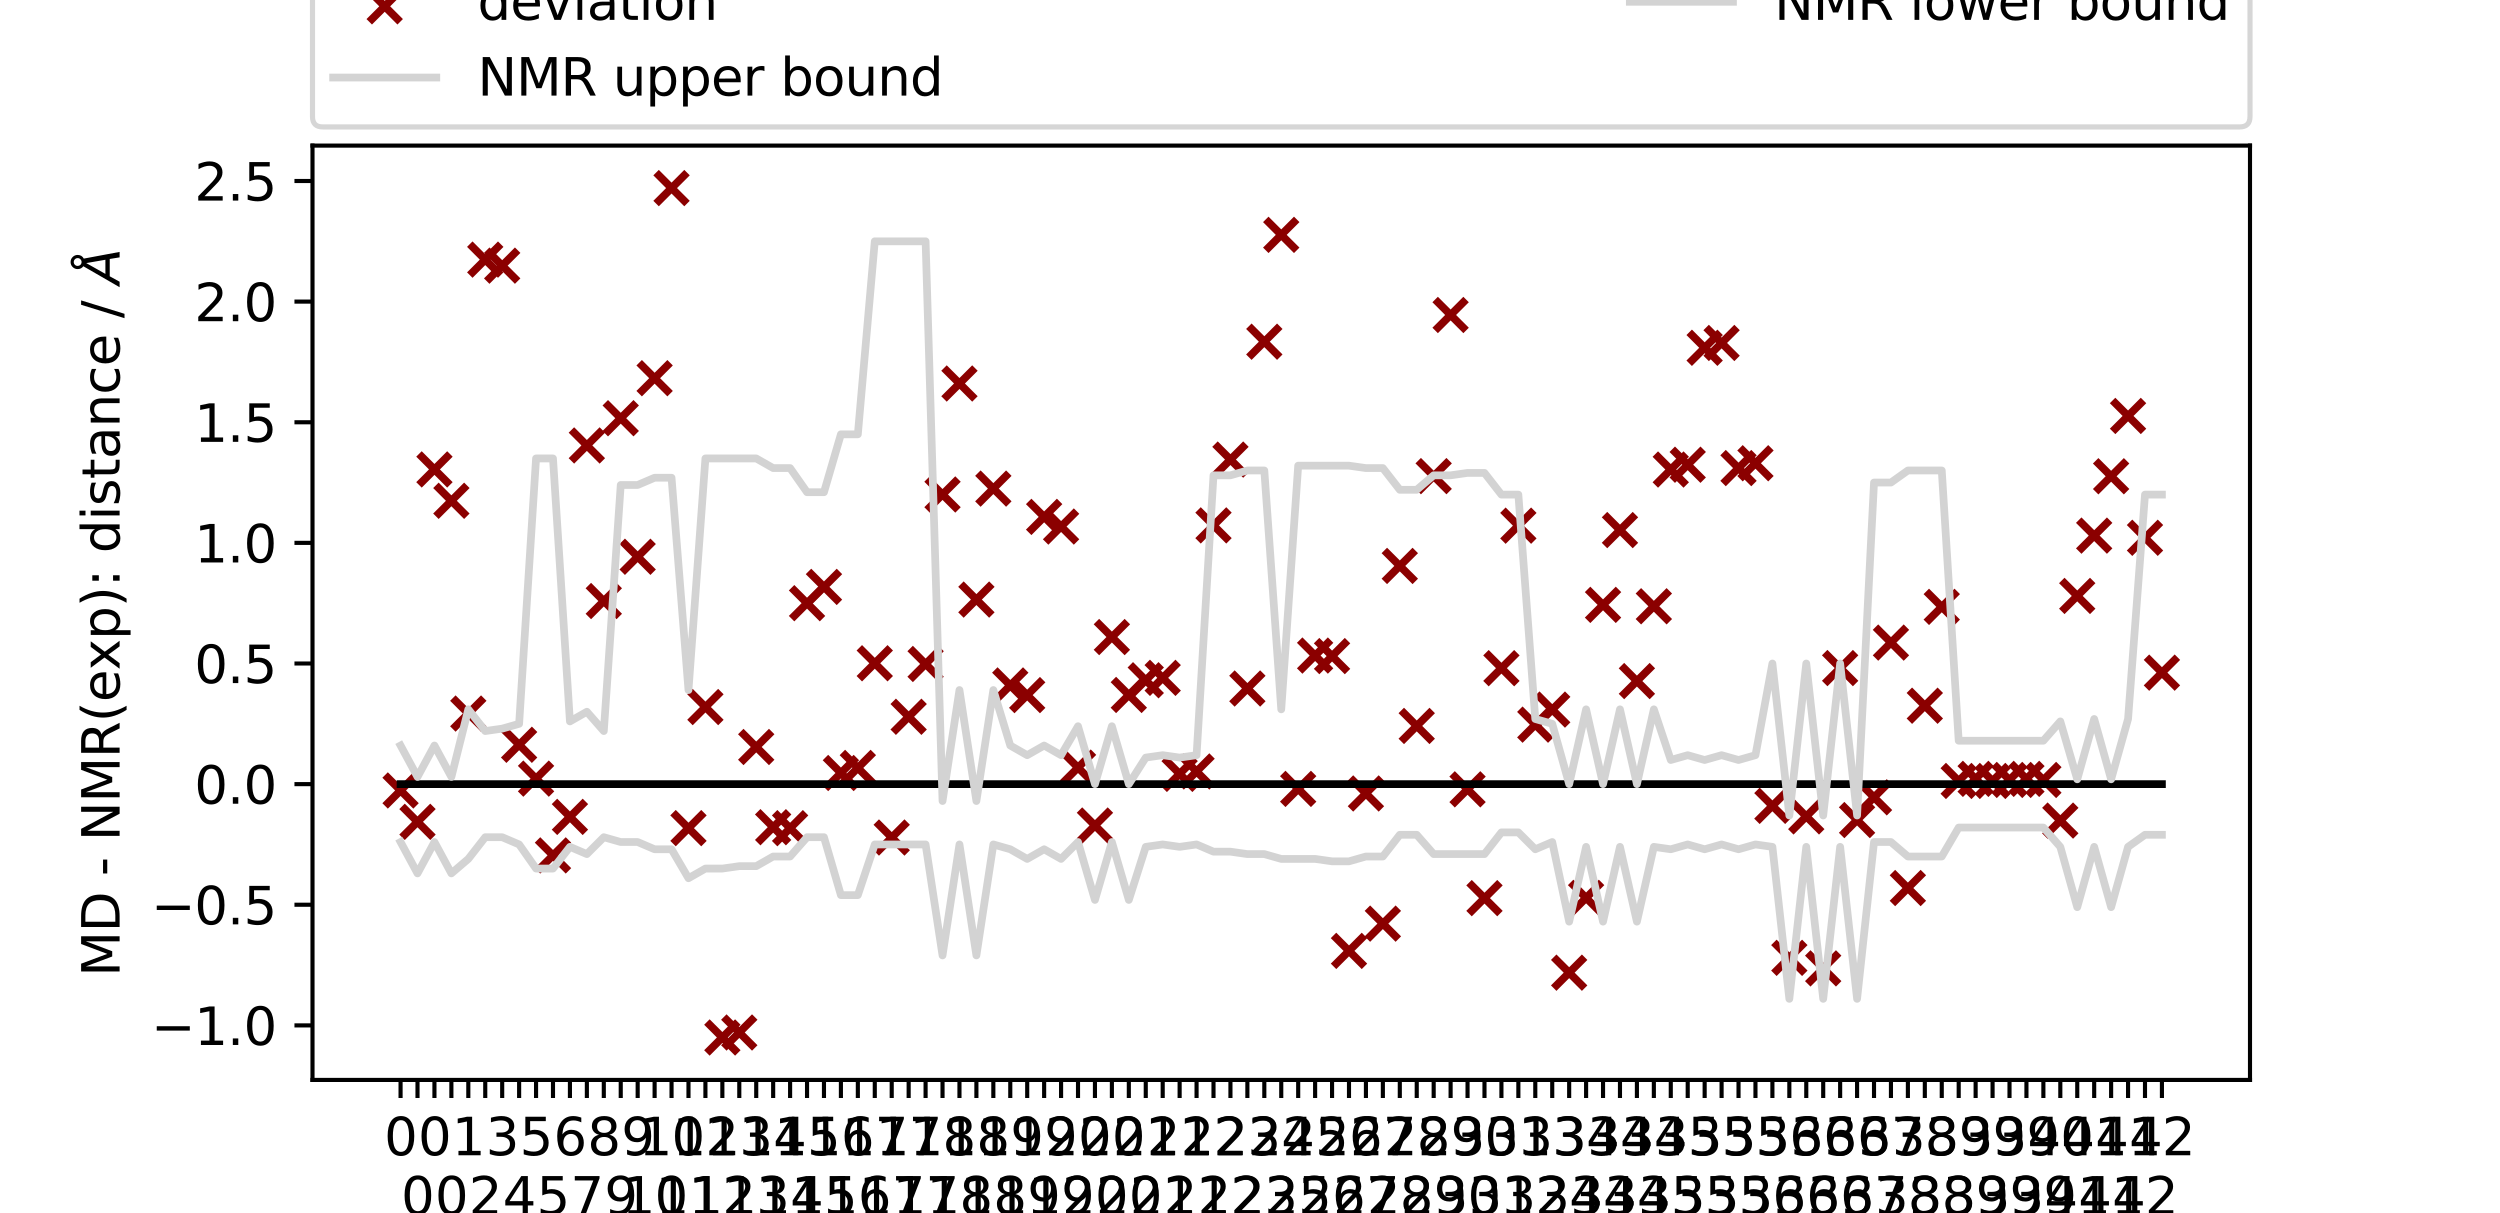 <?xml version="1.0" encoding="utf-8" standalone="no"?>
<!DOCTYPE svg PUBLIC "-//W3C//DTD SVG 1.1//EN"
  "http://www.w3.org/Graphics/SVG/1.1/DTD/svg11.dtd">
<svg xmlns:xlink="http://www.w3.org/1999/xlink" width="484.726pt" height="235.274pt" viewBox="0 0 484.726 235.274" xmlns="http://www.w3.org/2000/svg" version="1.1">
 <defs>
  <style type="text/css">*{stroke-linejoin: round; stroke-linecap: butt}</style>
 </defs>
 <g id="figure_1">
  <g id="patch_1">
   <path d="M 0 235.274 
L 484.726 235.274 
L 484.726 0 
L 0 0 
z
" style="fill: #ffffff"/>
  </g>
  <g id="axes_1">
   <g id="patch_2">
    <path d="M 60.591 209.394 
L 436.253 209.394 
L 436.253 28.233 
L 60.591 28.233 
z
" style="fill: #ffffff"/>
   </g>
   <g id="PathCollection_1">
    <defs>
     <path id="me88ca58937" d="M -3 3 
L 3 -3 
M -3 -3 
L 3 3 
" style="stroke: #8b0000; stroke-width: 1.5"/>
    </defs>
    <g clip-path="url(#p155c0af000)">
     <use xlink:href="#me88ca58937" x="77.666" y="153.264" style="fill: #8b0000; stroke: #8b0000; stroke-width: 1.5"/>
     <use xlink:href="#me88ca58937" x="80.95" y="159.345" style="fill: #8b0000; stroke: #8b0000; stroke-width: 1.5"/>
     <use xlink:href="#me88ca58937" x="84.234" y="91.017" style="fill: #8b0000; stroke: #8b0000; stroke-width: 1.5"/>
     <use xlink:href="#me88ca58937" x="87.518" y="97.098" style="fill: #8b0000; stroke: #8b0000; stroke-width: 1.5"/>
     <use xlink:href="#me88ca58937" x="90.801" y="138.35" style="fill: #8b0000; stroke: #8b0000; stroke-width: 1.5"/>
     <use xlink:href="#me88ca58937" x="94.085" y="50.338" style="fill: #8b0000; stroke: #8b0000; stroke-width: 1.5"/>
     <use xlink:href="#me88ca58937" x="97.369" y="51.507" style="fill: #8b0000; stroke: #8b0000; stroke-width: 1.5"/>
     <use xlink:href="#me88ca58937" x="100.653" y="144.405" style="fill: #8b0000; stroke: #8b0000; stroke-width: 1.5"/>
     <use xlink:href="#me88ca58937" x="103.936" y="150.966" style="fill: #8b0000; stroke: #8b0000; stroke-width: 1.5"/>
     <use xlink:href="#me88ca58937" x="107.22" y="165.854" style="fill: #8b0000; stroke: #8b0000; stroke-width: 1.5"/>
     <use xlink:href="#me88ca58937" x="110.504" y="158.384" style="fill: #8b0000; stroke: #8b0000; stroke-width: 1.5"/>
     <use xlink:href="#me88ca58937" x="113.788" y="86.37" style="fill: #8b0000; stroke: #8b0000; stroke-width: 1.5"/>
     <use xlink:href="#me88ca58937" x="117.071" y="116.532" style="fill: #8b0000; stroke: #8b0000; stroke-width: 1.5"/>
     <use xlink:href="#me88ca58937" x="120.355" y="81.087" style="fill: #8b0000; stroke: #8b0000; stroke-width: 1.5"/>
     <use xlink:href="#me88ca58937" x="123.639" y="107.951" style="fill: #8b0000; stroke: #8b0000; stroke-width: 1.5"/>
     <use xlink:href="#me88ca58937" x="126.923" y="73.33" style="fill: #8b0000; stroke: #8b0000; stroke-width: 1.5"/>
     <use xlink:href="#me88ca58937" x="130.206" y="36.468" style="fill: #8b0000; stroke: #8b0000; stroke-width: 1.5"/>
     <use xlink:href="#me88ca58937" x="133.49" y="160.566" style="fill: #8b0000; stroke: #8b0000; stroke-width: 1.5"/>
     <use xlink:href="#me88ca58937" x="136.774" y="137.09" style="fill: #8b0000; stroke: #8b0000; stroke-width: 1.5"/>
     <use xlink:href="#me88ca58937" x="140.058" y="201.16" style="fill: #8b0000; stroke: #8b0000; stroke-width: 1.5"/>
     <use xlink:href="#me88ca58937" x="143.341" y="200.191" style="fill: #8b0000; stroke: #8b0000; stroke-width: 1.5"/>
     <use xlink:href="#me88ca58937" x="146.625" y="144.834" style="fill: #8b0000; stroke: #8b0000; stroke-width: 1.5"/>
     <use xlink:href="#me88ca58937" x="149.909" y="160.39" style="fill: #8b0000; stroke: #8b0000; stroke-width: 1.5"/>
     <use xlink:href="#me88ca58937" x="153.193" y="160.575" style="fill: #8b0000; stroke: #8b0000; stroke-width: 1.5"/>
     <use xlink:href="#me88ca58937" x="156.477" y="116.952" style="fill: #8b0000; stroke: #8b0000; stroke-width: 1.5"/>
     <use xlink:href="#me88ca58937" x="159.76" y="113.795" style="fill: #8b0000; stroke: #8b0000; stroke-width: 1.5"/>
     <use xlink:href="#me88ca58937" x="163.044" y="149.877" style="fill: #8b0000; stroke: #8b0000; stroke-width: 1.5"/>
     <use xlink:href="#me88ca58937" x="166.328" y="148.893" style="fill: #8b0000; stroke: #8b0000; stroke-width: 1.5"/>
     <use xlink:href="#me88ca58937" x="169.612" y="128.601" style="fill: #8b0000; stroke: #8b0000; stroke-width: 1.5"/>
     <use xlink:href="#me88ca58937" x="172.895" y="162.386" style="fill: #8b0000; stroke: #8b0000; stroke-width: 1.5"/>
     <use xlink:href="#me88ca58937" x="176.179" y="138.975" style="fill: #8b0000; stroke: #8b0000; stroke-width: 1.5"/>
     <use xlink:href="#me88ca58937" x="179.463" y="128.736" style="fill: #8b0000; stroke: #8b0000; stroke-width: 1.5"/>
     <use xlink:href="#me88ca58937" x="182.747" y="95.874" style="fill: #8b0000; stroke: #8b0000; stroke-width: 1.5"/>
     <use xlink:href="#me88ca58937" x="186.03" y="74.357" style="fill: #8b0000; stroke: #8b0000; stroke-width: 1.5"/>
     <use xlink:href="#me88ca58937" x="189.314" y="116.252" style="fill: #8b0000; stroke: #8b0000; stroke-width: 1.5"/>
     <use xlink:href="#me88ca58937" x="192.598" y="94.735" style="fill: #8b0000; stroke: #8b0000; stroke-width: 1.5"/>
     <use xlink:href="#me88ca58937" x="195.882" y="132.9" style="fill: #8b0000; stroke: #8b0000; stroke-width: 1.5"/>
     <use xlink:href="#me88ca58937" x="199.165" y="134.771" style="fill: #8b0000; stroke: #8b0000; stroke-width: 1.5"/>
     <use xlink:href="#me88ca58937" x="202.449" y="100.219" style="fill: #8b0000; stroke: #8b0000; stroke-width: 1.5"/>
     <use xlink:href="#me88ca58937" x="205.733" y="102.09" style="fill: #8b0000; stroke: #8b0000; stroke-width: 1.5"/>
     <use xlink:href="#me88ca58937" x="209.017" y="148.833" style="fill: #8b0000; stroke: #8b0000; stroke-width: 1.5"/>
     <use xlink:href="#me88ca58937" x="212.3" y="160.06" style="fill: #8b0000; stroke: #8b0000; stroke-width: 1.5"/>
     <use xlink:href="#me88ca58937" x="215.584" y="123.518" style="fill: #8b0000; stroke: #8b0000; stroke-width: 1.5"/>
     <use xlink:href="#me88ca58937" x="218.868" y="134.745" style="fill: #8b0000; stroke: #8b0000; stroke-width: 1.5"/>
     <use xlink:href="#me88ca58937" x="222.152" y="131.896" style="fill: #8b0000; stroke: #8b0000; stroke-width: 1.5"/>
     <use xlink:href="#me88ca58937" x="225.436" y="131.428" style="fill: #8b0000; stroke: #8b0000; stroke-width: 1.5"/>
     <use xlink:href="#me88ca58937" x="228.719" y="150.046" style="fill: #8b0000; stroke: #8b0000; stroke-width: 1.5"/>
     <use xlink:href="#me88ca58937" x="232.003" y="149.578" style="fill: #8b0000; stroke: #8b0000; stroke-width: 1.5"/>
     <use xlink:href="#me88ca58937" x="235.287" y="101.869" style="fill: #8b0000; stroke: #8b0000; stroke-width: 1.5"/>
     <use xlink:href="#me88ca58937" x="238.571" y="89.108" style="fill: #8b0000; stroke: #8b0000; stroke-width: 1.5"/>
     <use xlink:href="#me88ca58937" x="241.854" y="133.495" style="fill: #8b0000; stroke: #8b0000; stroke-width: 1.5"/>
     <use xlink:href="#me88ca58937" x="245.138" y="66.253" style="fill: #8b0000; stroke: #8b0000; stroke-width: 1.5"/>
     <use xlink:href="#me88ca58937" x="248.422" y="45.536" style="fill: #8b0000; stroke: #8b0000; stroke-width: 1.5"/>
     <use xlink:href="#me88ca58937" x="251.706" y="152.959" style="fill: #8b0000; stroke: #8b0000; stroke-width: 1.5"/>
     <use xlink:href="#me88ca58937" x="254.989" y="127.107" style="fill: #8b0000; stroke: #8b0000; stroke-width: 1.5"/>
     <use xlink:href="#me88ca58937" x="258.273" y="127.208" style="fill: #8b0000; stroke: #8b0000; stroke-width: 1.5"/>
     <use xlink:href="#me88ca58937" x="261.557" y="184.368" style="fill: #8b0000; stroke: #8b0000; stroke-width: 1.5"/>
     <use xlink:href="#me88ca58937" x="264.841" y="153.846" style="fill: #8b0000; stroke: #8b0000; stroke-width: 1.5"/>
     <use xlink:href="#me88ca58937" x="268.124" y="179.083" style="fill: #8b0000; stroke: #8b0000; stroke-width: 1.5"/>
     <use xlink:href="#me88ca58937" x="271.408" y="109.728" style="fill: #8b0000; stroke: #8b0000; stroke-width: 1.5"/>
     <use xlink:href="#me88ca58937" x="274.692" y="140.753" style="fill: #8b0000; stroke: #8b0000; stroke-width: 1.5"/>
     <use xlink:href="#me88ca58937" x="277.976" y="92.316" style="fill: #8b0000; stroke: #8b0000; stroke-width: 1.5"/>
     <use xlink:href="#me88ca58937" x="281.259" y="61.073" style="fill: #8b0000; stroke: #8b0000; stroke-width: 1.5"/>
     <use xlink:href="#me88ca58937" x="284.543" y="153.044" style="fill: #8b0000; stroke: #8b0000; stroke-width: 1.5"/>
     <use xlink:href="#me88ca58937" x="287.827" y="174.141" style="fill: #8b0000; stroke: #8b0000; stroke-width: 1.5"/>
     <use xlink:href="#me88ca58937" x="291.111" y="129.553" style="fill: #8b0000; stroke: #8b0000; stroke-width: 1.5"/>
     <use xlink:href="#me88ca58937" x="294.395" y="101.921" style="fill: #8b0000; stroke: #8b0000; stroke-width: 1.5"/>
     <use xlink:href="#me88ca58937" x="297.678" y="140.503" style="fill: #8b0000; stroke: #8b0000; stroke-width: 1.5"/>
     <use xlink:href="#me88ca58937" x="300.962" y="137.581" style="fill: #8b0000; stroke: #8b0000; stroke-width: 1.5"/>
     <use xlink:href="#me88ca58937" x="304.246" y="188.594" style="fill: #8b0000; stroke: #8b0000; stroke-width: 1.5"/>
     <use xlink:href="#me88ca58937" x="307.53" y="174.093" style="fill: #8b0000; stroke: #8b0000; stroke-width: 1.5"/>
     <use xlink:href="#me88ca58937" x="310.813" y="117.276" style="fill: #8b0000; stroke: #8b0000; stroke-width: 1.5"/>
     <use xlink:href="#me88ca58937" x="314.097" y="102.775" style="fill: #8b0000; stroke: #8b0000; stroke-width: 1.5"/>
     <use xlink:href="#me88ca58937" x="317.381" y="132.053" style="fill: #8b0000; stroke: #8b0000; stroke-width: 1.5"/>
     <use xlink:href="#me88ca58937" x="320.665" y="117.552" style="fill: #8b0000; stroke: #8b0000; stroke-width: 1.5"/>
     <use xlink:href="#me88ca58937" x="323.948" y="91.039" style="fill: #8b0000; stroke: #8b0000; stroke-width: 1.5"/>
     <use xlink:href="#me88ca58937" x="327.232" y="90.104" style="fill: #8b0000; stroke: #8b0000; stroke-width: 1.5"/>
     <use xlink:href="#me88ca58937" x="330.516" y="67.433" style="fill: #8b0000; stroke: #8b0000; stroke-width: 1.5"/>
     <use xlink:href="#me88ca58937" x="333.8" y="66.497" style="fill: #8b0000; stroke: #8b0000; stroke-width: 1.5"/>
     <use xlink:href="#me88ca58937" x="337.083" y="90.755" style="fill: #8b0000; stroke: #8b0000; stroke-width: 1.5"/>
     <use xlink:href="#me88ca58937" x="340.367" y="89.82" style="fill: #8b0000; stroke: #8b0000; stroke-width: 1.5"/>
     <use xlink:href="#me88ca58937" x="343.651" y="156.248" style="fill: #8b0000; stroke: #8b0000; stroke-width: 1.5"/>
     <use xlink:href="#me88ca58937" x="346.935" y="185.717" style="fill: #8b0000; stroke: #8b0000; stroke-width: 1.5"/>
     <use xlink:href="#me88ca58937" x="350.218" y="158.292" style="fill: #8b0000; stroke: #8b0000; stroke-width: 1.5"/>
     <use xlink:href="#me88ca58937" x="353.502" y="187.762" style="fill: #8b0000; stroke: #8b0000; stroke-width: 1.5"/>
     <use xlink:href="#me88ca58937" x="356.786" y="129.531" style="fill: #8b0000; stroke: #8b0000; stroke-width: 1.5"/>
     <use xlink:href="#me88ca58937" x="360.07" y="159.001" style="fill: #8b0000; stroke: #8b0000; stroke-width: 1.5"/>
     <use xlink:href="#me88ca58937" x="363.354" y="154.595" style="fill: #8b0000; stroke: #8b0000; stroke-width: 1.5"/>
     <use xlink:href="#me88ca58937" x="366.637" y="124.592" style="fill: #8b0000; stroke: #8b0000; stroke-width: 1.5"/>
     <use xlink:href="#me88ca58937" x="369.921" y="172.181" style="fill: #8b0000; stroke: #8b0000; stroke-width: 1.5"/>
     <use xlink:href="#me88ca58937" x="373.205" y="136.833" style="fill: #8b0000; stroke: #8b0000; stroke-width: 1.5"/>
     <use xlink:href="#me88ca58937" x="376.489" y="117.664" style="fill: #8b0000; stroke: #8b0000; stroke-width: 1.5"/>
     <use xlink:href="#me88ca58937" x="379.772" y="151.42" style="fill: #8b0000; stroke: #8b0000; stroke-width: 1.5"/>
     <use xlink:href="#me88ca58937" x="383.056" y="151.011" style="fill: #8b0000; stroke: #8b0000; stroke-width: 1.5"/>
     <use xlink:href="#me88ca58937" x="386.34" y="151.42" style="fill: #8b0000; stroke: #8b0000; stroke-width: 1.5"/>
     <use xlink:href="#me88ca58937" x="389.624" y="151.226" style="fill: #8b0000; stroke: #8b0000; stroke-width: 1.5"/>
     <use xlink:href="#me88ca58937" x="392.907" y="151.011" style="fill: #8b0000; stroke: #8b0000; stroke-width: 1.5"/>
     <use xlink:href="#me88ca58937" x="396.191" y="151.226" style="fill: #8b0000; stroke: #8b0000; stroke-width: 1.5"/>
     <use xlink:href="#me88ca58937" x="399.475" y="159.103" style="fill: #8b0000; stroke: #8b0000; stroke-width: 1.5"/>
     <use xlink:href="#me88ca58937" x="402.759" y="115.546" style="fill: #8b0000; stroke: #8b0000; stroke-width: 1.5"/>
     <use xlink:href="#me88ca58937" x="406.042" y="103.852" style="fill: #8b0000; stroke: #8b0000; stroke-width: 1.5"/>
     <use xlink:href="#me88ca58937" x="409.326" y="92.342" style="fill: #8b0000; stroke: #8b0000; stroke-width: 1.5"/>
     <use xlink:href="#me88ca58937" x="412.61" y="80.647" style="fill: #8b0000; stroke: #8b0000; stroke-width: 1.5"/>
     <use xlink:href="#me88ca58937" x="415.894" y="104.271" style="fill: #8b0000; stroke: #8b0000; stroke-width: 1.5"/>
     <use xlink:href="#me88ca58937" x="419.177" y="130.421" style="fill: #8b0000; stroke: #8b0000; stroke-width: 1.5"/>
    </g>
   </g>
   <g id="matplotlib.axis_1">
    <g id="xtick_1">
     <g id="line2d_1">
      <defs>
       <path id="m80b5656cf2" d="M 0 0 
L 0 3.5 
" style="stroke: #000000; stroke-width: 0.8"/>
      </defs>
      <g>
       <use xlink:href="#m80b5656cf2" x="77.666" y="209.394" style="stroke: #000000; stroke-width: 0.8"/>
      </g>
     </g>
     <g id="text_1">
      <!-- 0 -->
      <g transform="translate(74.485 223.993)scale(0.1 -0.1)">
       <defs>
        <path id="DejaVuSans-30" d="M 2034 4250 
Q 1547 4250 1301 3770 
Q 1056 3291 1056 2328 
Q 1056 1369 1301 889 
Q 1547 409 2034 409 
Q 2525 409 2770 889 
Q 3016 1369 3016 2328 
Q 3016 3291 2770 3770 
Q 2525 4250 2034 4250 
z
M 2034 4750 
Q 2819 4750 3233 4129 
Q 3647 3509 3647 2328 
Q 3647 1150 3233 529 
Q 2819 -91 2034 -91 
Q 1250 -91 836 529 
Q 422 1150 422 2328 
Q 422 3509 836 4129 
Q 1250 4750 2034 4750 
z
" transform="scale(0.016)"/>
       </defs>
       <use xlink:href="#DejaVuSans-30"/>
      </g>
     </g>
    </g>
    <g id="xtick_2">
     <g id="line2d_2">
      <g>
       <use xlink:href="#m80b5656cf2" x="80.95" y="209.394" style="stroke: #000000; stroke-width: 0.8"/>
      </g>
     </g>
     <g id="text_2">
      <!-- 0 -->
      <g transform="translate(77.769 235.493)scale(0.1 -0.1)">
       <use xlink:href="#DejaVuSans-30"/>
      </g>
     </g>
    </g>
    <g id="xtick_3">
     <g id="line2d_3">
      <g>
       <use xlink:href="#m80b5656cf2" x="84.234" y="209.394" style="stroke: #000000; stroke-width: 0.8"/>
      </g>
     </g>
     <g id="text_3">
      <!-- 0 -->
      <g transform="translate(81.053 223.993)scale(0.1 -0.1)">
       <use xlink:href="#DejaVuSans-30"/>
      </g>
     </g>
    </g>
    <g id="xtick_4">
     <g id="line2d_4">
      <g>
       <use xlink:href="#m80b5656cf2" x="87.518" y="209.394" style="stroke: #000000; stroke-width: 0.8"/>
      </g>
     </g>
     <g id="text_4">
      <!-- 0 -->
      <g transform="translate(84.336 235.493)scale(0.1 -0.1)">
       <use xlink:href="#DejaVuSans-30"/>
      </g>
     </g>
    </g>
    <g id="xtick_5">
     <g id="line2d_5">
      <g>
       <use xlink:href="#m80b5656cf2" x="90.801" y="209.394" style="stroke: #000000; stroke-width: 0.8"/>
      </g>
     </g>
     <g id="text_5">
      <!-- 1 -->
      <g transform="translate(87.62 223.993)scale(0.1 -0.1)">
       <defs>
        <path id="DejaVuSans-31" d="M 794 531 
L 1825 531 
L 1825 4091 
L 703 3866 
L 703 4441 
L 1819 4666 
L 2450 4666 
L 2450 531 
L 3481 531 
L 3481 0 
L 794 0 
L 794 531 
z
" transform="scale(0.016)"/>
       </defs>
       <use xlink:href="#DejaVuSans-31"/>
      </g>
     </g>
    </g>
    <g id="xtick_6">
     <g id="line2d_6">
      <g>
       <use xlink:href="#m80b5656cf2" x="94.085" y="209.394" style="stroke: #000000; stroke-width: 0.8"/>
      </g>
     </g>
     <g id="text_6">
      <!-- 2 -->
      <g transform="translate(90.904 235.493)scale(0.1 -0.1)">
       <defs>
        <path id="DejaVuSans-32" d="M 1228 531 
L 3431 531 
L 3431 0 
L 469 0 
L 469 531 
Q 828 903 1448 1529 
Q 2069 2156 2228 2338 
Q 2531 2678 2651 2914 
Q 2772 3150 2772 3378 
Q 2772 3750 2511 3984 
Q 2250 4219 1831 4219 
Q 1534 4219 1204 4116 
Q 875 4013 500 3803 
L 500 4441 
Q 881 4594 1212 4672 
Q 1544 4750 1819 4750 
Q 2544 4750 2975 4387 
Q 3406 4025 3406 3419 
Q 3406 3131 3298 2873 
Q 3191 2616 2906 2266 
Q 2828 2175 2409 1742 
Q 1991 1309 1228 531 
z
" transform="scale(0.016)"/>
       </defs>
       <use xlink:href="#DejaVuSans-32"/>
      </g>
     </g>
    </g>
    <g id="xtick_7">
     <g id="line2d_7">
      <g>
       <use xlink:href="#m80b5656cf2" x="97.369" y="209.394" style="stroke: #000000; stroke-width: 0.8"/>
      </g>
     </g>
     <g id="text_7">
      <!-- 3 -->
      <g transform="translate(94.188 223.993)scale(0.1 -0.1)">
       <defs>
        <path id="DejaVuSans-33" d="M 2597 2516 
Q 3050 2419 3304 2112 
Q 3559 1806 3559 1356 
Q 3559 666 3084 287 
Q 2609 -91 1734 -91 
Q 1441 -91 1130 -33 
Q 819 25 488 141 
L 488 750 
Q 750 597 1062 519 
Q 1375 441 1716 441 
Q 2309 441 2620 675 
Q 2931 909 2931 1356 
Q 2931 1769 2642 2001 
Q 2353 2234 1838 2234 
L 1294 2234 
L 1294 2753 
L 1863 2753 
Q 2328 2753 2575 2939 
Q 2822 3125 2822 3475 
Q 2822 3834 2567 4026 
Q 2313 4219 1838 4219 
Q 1578 4219 1281 4162 
Q 984 4106 628 3988 
L 628 4550 
Q 988 4650 1302 4700 
Q 1616 4750 1894 4750 
Q 2613 4750 3031 4423 
Q 3450 4097 3450 3541 
Q 3450 3153 3228 2886 
Q 3006 2619 2597 2516 
z
" transform="scale(0.016)"/>
       </defs>
       <use xlink:href="#DejaVuSans-33"/>
      </g>
     </g>
    </g>
    <g id="xtick_8">
     <g id="line2d_8">
      <g>
       <use xlink:href="#m80b5656cf2" x="100.653" y="209.394" style="stroke: #000000; stroke-width: 0.8"/>
      </g>
     </g>
     <g id="text_8">
      <!-- 4 -->
      <g transform="translate(97.471 235.493)scale(0.1 -0.1)">
       <defs>
        <path id="DejaVuSans-34" d="M 2419 4116 
L 825 1625 
L 2419 1625 
L 2419 4116 
z
M 2253 4666 
L 3047 4666 
L 3047 1625 
L 3713 1625 
L 3713 1100 
L 3047 1100 
L 3047 0 
L 2419 0 
L 2419 1100 
L 313 1100 
L 313 1709 
L 2253 4666 
z
" transform="scale(0.016)"/>
       </defs>
       <use xlink:href="#DejaVuSans-34"/>
      </g>
     </g>
    </g>
    <g id="xtick_9">
     <g id="line2d_9">
      <g>
       <use xlink:href="#m80b5656cf2" x="103.936" y="209.394" style="stroke: #000000; stroke-width: 0.8"/>
      </g>
     </g>
     <g id="text_9">
      <!-- 5 -->
      <g transform="translate(100.755 223.993)scale(0.1 -0.1)">
       <defs>
        <path id="DejaVuSans-35" d="M 691 4666 
L 3169 4666 
L 3169 4134 
L 1269 4134 
L 1269 2991 
Q 1406 3038 1543 3061 
Q 1681 3084 1819 3084 
Q 2600 3084 3056 2656 
Q 3513 2228 3513 1497 
Q 3513 744 3044 326 
Q 2575 -91 1722 -91 
Q 1428 -91 1123 -41 
Q 819 9 494 109 
L 494 744 
Q 775 591 1075 516 
Q 1375 441 1709 441 
Q 2250 441 2565 725 
Q 2881 1009 2881 1497 
Q 2881 1984 2565 2268 
Q 2250 2553 1709 2553 
Q 1456 2553 1204 2497 
Q 953 2441 691 2322 
L 691 4666 
z
" transform="scale(0.016)"/>
       </defs>
       <use xlink:href="#DejaVuSans-35"/>
      </g>
     </g>
    </g>
    <g id="xtick_10">
     <g id="line2d_10">
      <g>
       <use xlink:href="#m80b5656cf2" x="107.22" y="209.394" style="stroke: #000000; stroke-width: 0.8"/>
      </g>
     </g>
     <g id="text_10">
      <!-- 5 -->
      <g transform="translate(104.039 235.493)scale(0.1 -0.1)">
       <use xlink:href="#DejaVuSans-35"/>
      </g>
     </g>
    </g>
    <g id="xtick_11">
     <g id="line2d_11">
      <g>
       <use xlink:href="#m80b5656cf2" x="110.504" y="209.394" style="stroke: #000000; stroke-width: 0.8"/>
      </g>
     </g>
     <g id="text_11">
      <!-- 6 -->
      <g transform="translate(107.323 223.993)scale(0.1 -0.1)">
       <defs>
        <path id="DejaVuSans-36" d="M 2113 2584 
Q 1688 2584 1439 2293 
Q 1191 2003 1191 1497 
Q 1191 994 1439 701 
Q 1688 409 2113 409 
Q 2538 409 2786 701 
Q 3034 994 3034 1497 
Q 3034 2003 2786 2293 
Q 2538 2584 2113 2584 
z
M 3366 4563 
L 3366 3988 
Q 3128 4100 2886 4159 
Q 2644 4219 2406 4219 
Q 1781 4219 1451 3797 
Q 1122 3375 1075 2522 
Q 1259 2794 1537 2939 
Q 1816 3084 2150 3084 
Q 2853 3084 3261 2657 
Q 3669 2231 3669 1497 
Q 3669 778 3244 343 
Q 2819 -91 2113 -91 
Q 1303 -91 875 529 
Q 447 1150 447 2328 
Q 447 3434 972 4092 
Q 1497 4750 2381 4750 
Q 2619 4750 2861 4703 
Q 3103 4656 3366 4563 
z
" transform="scale(0.016)"/>
       </defs>
       <use xlink:href="#DejaVuSans-36"/>
      </g>
     </g>
    </g>
    <g id="xtick_12">
     <g id="line2d_12">
      <g>
       <use xlink:href="#m80b5656cf2" x="113.788" y="209.394" style="stroke: #000000; stroke-width: 0.8"/>
      </g>
     </g>
     <g id="text_12">
      <!-- 7 -->
      <g transform="translate(110.606 235.493)scale(0.1 -0.1)">
       <defs>
        <path id="DejaVuSans-37" d="M 525 4666 
L 3525 4666 
L 3525 4397 
L 1831 0 
L 1172 0 
L 2766 4134 
L 525 4134 
L 525 4666 
z
" transform="scale(0.016)"/>
       </defs>
       <use xlink:href="#DejaVuSans-37"/>
      </g>
     </g>
    </g>
    <g id="xtick_13">
     <g id="line2d_13">
      <g>
       <use xlink:href="#m80b5656cf2" x="117.071" y="209.394" style="stroke: #000000; stroke-width: 0.8"/>
      </g>
     </g>
     <g id="text_13">
      <!-- 8 -->
      <g transform="translate(113.89 223.993)scale(0.1 -0.1)">
       <defs>
        <path id="DejaVuSans-38" d="M 2034 2216 
Q 1584 2216 1326 1975 
Q 1069 1734 1069 1313 
Q 1069 891 1326 650 
Q 1584 409 2034 409 
Q 2484 409 2743 651 
Q 3003 894 3003 1313 
Q 3003 1734 2745 1975 
Q 2488 2216 2034 2216 
z
M 1403 2484 
Q 997 2584 770 2862 
Q 544 3141 544 3541 
Q 544 4100 942 4425 
Q 1341 4750 2034 4750 
Q 2731 4750 3128 4425 
Q 3525 4100 3525 3541 
Q 3525 3141 3298 2862 
Q 3072 2584 2669 2484 
Q 3125 2378 3379 2068 
Q 3634 1759 3634 1313 
Q 3634 634 3220 271 
Q 2806 -91 2034 -91 
Q 1263 -91 848 271 
Q 434 634 434 1313 
Q 434 1759 690 2068 
Q 947 2378 1403 2484 
z
M 1172 3481 
Q 1172 3119 1398 2916 
Q 1625 2713 2034 2713 
Q 2441 2713 2670 2916 
Q 2900 3119 2900 3481 
Q 2900 3844 2670 4047 
Q 2441 4250 2034 4250 
Q 1625 4250 1398 4047 
Q 1172 3844 1172 3481 
z
" transform="scale(0.016)"/>
       </defs>
       <use xlink:href="#DejaVuSans-38"/>
      </g>
     </g>
    </g>
    <g id="xtick_14">
     <g id="line2d_14">
      <g>
       <use xlink:href="#m80b5656cf2" x="120.355" y="209.394" style="stroke: #000000; stroke-width: 0.8"/>
      </g>
     </g>
     <g id="text_14">
      <!-- 9 -->
      <g transform="translate(117.174 235.493)scale(0.1 -0.1)">
       <defs>
        <path id="DejaVuSans-39" d="M 703 97 
L 703 672 
Q 941 559 1184 500 
Q 1428 441 1663 441 
Q 2288 441 2617 861 
Q 2947 1281 2994 2138 
Q 2813 1869 2534 1725 
Q 2256 1581 1919 1581 
Q 1219 1581 811 2004 
Q 403 2428 403 3163 
Q 403 3881 828 4315 
Q 1253 4750 1959 4750 
Q 2769 4750 3195 4129 
Q 3622 3509 3622 2328 
Q 3622 1225 3098 567 
Q 2575 -91 1691 -91 
Q 1453 -91 1209 -44 
Q 966 3 703 97 
z
M 1959 2075 
Q 2384 2075 2632 2365 
Q 2881 2656 2881 3163 
Q 2881 3666 2632 3958 
Q 2384 4250 1959 4250 
Q 1534 4250 1286 3958 
Q 1038 3666 1038 3163 
Q 1038 2656 1286 2365 
Q 1534 2075 1959 2075 
z
" transform="scale(0.016)"/>
       </defs>
       <use xlink:href="#DejaVuSans-39"/>
      </g>
     </g>
    </g>
    <g id="xtick_15">
     <g id="line2d_15">
      <g>
       <use xlink:href="#m80b5656cf2" x="123.639" y="209.394" style="stroke: #000000; stroke-width: 0.8"/>
      </g>
     </g>
     <g id="text_15">
      <!-- 9 -->
      <g transform="translate(120.458 223.993)scale(0.1 -0.1)">
       <use xlink:href="#DejaVuSans-39"/>
      </g>
     </g>
    </g>
    <g id="xtick_16">
     <g id="line2d_16">
      <g>
       <use xlink:href="#m80b5656cf2" x="126.923" y="209.394" style="stroke: #000000; stroke-width: 0.8"/>
      </g>
     </g>
     <g id="text_16">
      <!-- 10 -->
      <g transform="translate(120.56 235.493)scale(0.1 -0.1)">
       <use xlink:href="#DejaVuSans-31"/>
       <use xlink:href="#DejaVuSans-30" x="63.623"/>
      </g>
     </g>
    </g>
    <g id="xtick_17">
     <g id="line2d_17">
      <g>
       <use xlink:href="#m80b5656cf2" x="130.206" y="209.394" style="stroke: #000000; stroke-width: 0.8"/>
      </g>
     </g>
     <g id="text_17">
      <!-- 10 -->
      <g transform="translate(123.844 223.993)scale(0.1 -0.1)">
       <use xlink:href="#DejaVuSans-31"/>
       <use xlink:href="#DejaVuSans-30" x="63.623"/>
      </g>
     </g>
    </g>
    <g id="xtick_18">
     <g id="line2d_18">
      <g>
       <use xlink:href="#m80b5656cf2" x="133.49" y="209.394" style="stroke: #000000; stroke-width: 0.8"/>
      </g>
     </g>
     <g id="text_18">
      <!-- 11 -->
      <g transform="translate(127.128 235.493)scale(0.1 -0.1)">
       <use xlink:href="#DejaVuSans-31"/>
       <use xlink:href="#DejaVuSans-31" x="63.623"/>
      </g>
     </g>
    </g>
    <g id="xtick_19">
     <g id="line2d_19">
      <g>
       <use xlink:href="#m80b5656cf2" x="136.774" y="209.394" style="stroke: #000000; stroke-width: 0.8"/>
      </g>
     </g>
     <g id="text_19">
      <!-- 12 -->
      <g transform="translate(130.411 223.993)scale(0.1 -0.1)">
       <use xlink:href="#DejaVuSans-31"/>
       <use xlink:href="#DejaVuSans-32" x="63.623"/>
      </g>
     </g>
    </g>
    <g id="xtick_20">
     <g id="line2d_20">
      <g>
       <use xlink:href="#m80b5656cf2" x="140.058" y="209.394" style="stroke: #000000; stroke-width: 0.8"/>
      </g>
     </g>
     <g id="text_20">
      <!-- 12 -->
      <g transform="translate(133.695 235.493)scale(0.1 -0.1)">
       <use xlink:href="#DejaVuSans-31"/>
       <use xlink:href="#DejaVuSans-32" x="63.623"/>
      </g>
     </g>
    </g>
    <g id="xtick_21">
     <g id="line2d_21">
      <g>
       <use xlink:href="#m80b5656cf2" x="143.341" y="209.394" style="stroke: #000000; stroke-width: 0.8"/>
      </g>
     </g>
     <g id="text_21">
      <!-- 13 -->
      <g transform="translate(136.979 223.993)scale(0.1 -0.1)">
       <use xlink:href="#DejaVuSans-31"/>
       <use xlink:href="#DejaVuSans-33" x="63.623"/>
      </g>
     </g>
    </g>
    <g id="xtick_22">
     <g id="line2d_22">
      <g>
       <use xlink:href="#m80b5656cf2" x="146.625" y="209.394" style="stroke: #000000; stroke-width: 0.8"/>
      </g>
     </g>
     <g id="text_22">
      <!-- 13 -->
      <g transform="translate(140.263 235.493)scale(0.1 -0.1)">
       <use xlink:href="#DejaVuSans-31"/>
       <use xlink:href="#DejaVuSans-33" x="63.623"/>
      </g>
     </g>
    </g>
    <g id="xtick_23">
     <g id="line2d_23">
      <g>
       <use xlink:href="#m80b5656cf2" x="149.909" y="209.394" style="stroke: #000000; stroke-width: 0.8"/>
      </g>
     </g>
     <g id="text_23">
      <!-- 14 -->
      <g transform="translate(143.547 223.993)scale(0.1 -0.1)">
       <use xlink:href="#DejaVuSans-31"/>
       <use xlink:href="#DejaVuSans-34" x="63.623"/>
      </g>
     </g>
    </g>
    <g id="xtick_24">
     <g id="line2d_24">
      <g>
       <use xlink:href="#m80b5656cf2" x="153.193" y="209.394" style="stroke: #000000; stroke-width: 0.8"/>
      </g>
     </g>
     <g id="text_24">
      <!-- 14 -->
      <g transform="translate(146.83 235.493)scale(0.1 -0.1)">
       <use xlink:href="#DejaVuSans-31"/>
       <use xlink:href="#DejaVuSans-34" x="63.623"/>
      </g>
     </g>
    </g>
    <g id="xtick_25">
     <g id="line2d_25">
      <g>
       <use xlink:href="#m80b5656cf2" x="156.477" y="209.394" style="stroke: #000000; stroke-width: 0.8"/>
      </g>
     </g>
     <g id="text_25">
      <!-- 15 -->
      <g transform="translate(150.114 223.993)scale(0.1 -0.1)">
       <use xlink:href="#DejaVuSans-31"/>
       <use xlink:href="#DejaVuSans-35" x="63.623"/>
      </g>
     </g>
    </g>
    <g id="xtick_26">
     <g id="line2d_26">
      <g>
       <use xlink:href="#m80b5656cf2" x="159.76" y="209.394" style="stroke: #000000; stroke-width: 0.8"/>
      </g>
     </g>
     <g id="text_26">
      <!-- 15 -->
      <g transform="translate(153.398 235.493)scale(0.1 -0.1)">
       <use xlink:href="#DejaVuSans-31"/>
       <use xlink:href="#DejaVuSans-35" x="63.623"/>
      </g>
     </g>
    </g>
    <g id="xtick_27">
     <g id="line2d_27">
      <g>
       <use xlink:href="#m80b5656cf2" x="163.044" y="209.394" style="stroke: #000000; stroke-width: 0.8"/>
      </g>
     </g>
     <g id="text_27">
      <!-- 16 -->
      <g transform="translate(156.682 223.993)scale(0.1 -0.1)">
       <use xlink:href="#DejaVuSans-31"/>
       <use xlink:href="#DejaVuSans-36" x="63.623"/>
      </g>
     </g>
    </g>
    <g id="xtick_28">
     <g id="line2d_28">
      <g>
       <use xlink:href="#m80b5656cf2" x="166.328" y="209.394" style="stroke: #000000; stroke-width: 0.8"/>
      </g>
     </g>
     <g id="text_28">
      <!-- 16 -->
      <g transform="translate(159.965 235.493)scale(0.1 -0.1)">
       <use xlink:href="#DejaVuSans-31"/>
       <use xlink:href="#DejaVuSans-36" x="63.623"/>
      </g>
     </g>
    </g>
    <g id="xtick_29">
     <g id="line2d_29">
      <g>
       <use xlink:href="#m80b5656cf2" x="169.612" y="209.394" style="stroke: #000000; stroke-width: 0.8"/>
      </g>
     </g>
     <g id="text_29">
      <!-- 17 -->
      <g transform="translate(163.249 223.993)scale(0.1 -0.1)">
       <use xlink:href="#DejaVuSans-31"/>
       <use xlink:href="#DejaVuSans-37" x="63.623"/>
      </g>
     </g>
    </g>
    <g id="xtick_30">
     <g id="line2d_30">
      <g>
       <use xlink:href="#m80b5656cf2" x="172.895" y="209.394" style="stroke: #000000; stroke-width: 0.8"/>
      </g>
     </g>
     <g id="text_30">
      <!-- 17 -->
      <g transform="translate(166.533 235.493)scale(0.1 -0.1)">
       <use xlink:href="#DejaVuSans-31"/>
       <use xlink:href="#DejaVuSans-37" x="63.623"/>
      </g>
     </g>
    </g>
    <g id="xtick_31">
     <g id="line2d_31">
      <g>
       <use xlink:href="#m80b5656cf2" x="176.179" y="209.394" style="stroke: #000000; stroke-width: 0.8"/>
      </g>
     </g>
     <g id="text_31">
      <!-- 17 -->
      <g transform="translate(169.817 223.993)scale(0.1 -0.1)">
       <use xlink:href="#DejaVuSans-31"/>
       <use xlink:href="#DejaVuSans-37" x="63.623"/>
      </g>
     </g>
    </g>
    <g id="xtick_32">
     <g id="line2d_32">
      <g>
       <use xlink:href="#m80b5656cf2" x="179.463" y="209.394" style="stroke: #000000; stroke-width: 0.8"/>
      </g>
     </g>
     <g id="text_32">
      <!-- 17 -->
      <g transform="translate(173.1 235.493)scale(0.1 -0.1)">
       <use xlink:href="#DejaVuSans-31"/>
       <use xlink:href="#DejaVuSans-37" x="63.623"/>
      </g>
     </g>
    </g>
    <g id="xtick_33">
     <g id="line2d_33">
      <g>
       <use xlink:href="#m80b5656cf2" x="182.747" y="209.394" style="stroke: #000000; stroke-width: 0.8"/>
      </g>
     </g>
     <g id="text_33">
      <!-- 18 -->
      <g transform="translate(176.384 223.993)scale(0.1 -0.1)">
       <use xlink:href="#DejaVuSans-31"/>
       <use xlink:href="#DejaVuSans-38" x="63.623"/>
      </g>
     </g>
    </g>
    <g id="xtick_34">
     <g id="line2d_34">
      <g>
       <use xlink:href="#m80b5656cf2" x="186.03" y="209.394" style="stroke: #000000; stroke-width: 0.8"/>
      </g>
     </g>
     <g id="text_34">
      <!-- 18 -->
      <g transform="translate(179.668 235.493)scale(0.1 -0.1)">
       <use xlink:href="#DejaVuSans-31"/>
       <use xlink:href="#DejaVuSans-38" x="63.623"/>
      </g>
     </g>
    </g>
    <g id="xtick_35">
     <g id="line2d_35">
      <g>
       <use xlink:href="#m80b5656cf2" x="189.314" y="209.394" style="stroke: #000000; stroke-width: 0.8"/>
      </g>
     </g>
     <g id="text_35">
      <!-- 18 -->
      <g transform="translate(182.952 223.993)scale(0.1 -0.1)">
       <use xlink:href="#DejaVuSans-31"/>
       <use xlink:href="#DejaVuSans-38" x="63.623"/>
      </g>
     </g>
    </g>
    <g id="xtick_36">
     <g id="line2d_36">
      <g>
       <use xlink:href="#m80b5656cf2" x="192.598" y="209.394" style="stroke: #000000; stroke-width: 0.8"/>
      </g>
     </g>
     <g id="text_36">
      <!-- 18 -->
      <g transform="translate(186.235 235.493)scale(0.1 -0.1)">
       <use xlink:href="#DejaVuSans-31"/>
       <use xlink:href="#DejaVuSans-38" x="63.623"/>
      </g>
     </g>
    </g>
    <g id="xtick_37">
     <g id="line2d_37">
      <g>
       <use xlink:href="#m80b5656cf2" x="195.882" y="209.394" style="stroke: #000000; stroke-width: 0.8"/>
      </g>
     </g>
     <g id="text_37">
      <!-- 19 -->
      <g transform="translate(189.519 223.993)scale(0.1 -0.1)">
       <use xlink:href="#DejaVuSans-31"/>
       <use xlink:href="#DejaVuSans-39" x="63.623"/>
      </g>
     </g>
    </g>
    <g id="xtick_38">
     <g id="line2d_38">
      <g>
       <use xlink:href="#m80b5656cf2" x="199.165" y="209.394" style="stroke: #000000; stroke-width: 0.8"/>
      </g>
     </g>
     <g id="text_38">
      <!-- 19 -->
      <g transform="translate(192.803 235.493)scale(0.1 -0.1)">
       <use xlink:href="#DejaVuSans-31"/>
       <use xlink:href="#DejaVuSans-39" x="63.623"/>
      </g>
     </g>
    </g>
    <g id="xtick_39">
     <g id="line2d_39">
      <g>
       <use xlink:href="#m80b5656cf2" x="202.449" y="209.394" style="stroke: #000000; stroke-width: 0.8"/>
      </g>
     </g>
     <g id="text_39">
      <!-- 19 -->
      <g transform="translate(196.087 223.993)scale(0.1 -0.1)">
       <use xlink:href="#DejaVuSans-31"/>
       <use xlink:href="#DejaVuSans-39" x="63.623"/>
      </g>
     </g>
    </g>
    <g id="xtick_40">
     <g id="line2d_40">
      <g>
       <use xlink:href="#m80b5656cf2" x="205.733" y="209.394" style="stroke: #000000; stroke-width: 0.8"/>
      </g>
     </g>
     <g id="text_40">
      <!-- 19 -->
      <g transform="translate(199.37 235.493)scale(0.1 -0.1)">
       <use xlink:href="#DejaVuSans-31"/>
       <use xlink:href="#DejaVuSans-39" x="63.623"/>
      </g>
     </g>
    </g>
    <g id="xtick_41">
     <g id="line2d_41">
      <g>
       <use xlink:href="#m80b5656cf2" x="209.017" y="209.394" style="stroke: #000000; stroke-width: 0.8"/>
      </g>
     </g>
     <g id="text_41">
      <!-- 20 -->
      <g transform="translate(202.654 223.993)scale(0.1 -0.1)">
       <use xlink:href="#DejaVuSans-32"/>
       <use xlink:href="#DejaVuSans-30" x="63.623"/>
      </g>
     </g>
    </g>
    <g id="xtick_42">
     <g id="line2d_42">
      <g>
       <use xlink:href="#m80b5656cf2" x="212.3" y="209.394" style="stroke: #000000; stroke-width: 0.8"/>
      </g>
     </g>
     <g id="text_42">
      <!-- 20 -->
      <g transform="translate(205.938 235.493)scale(0.1 -0.1)">
       <use xlink:href="#DejaVuSans-32"/>
       <use xlink:href="#DejaVuSans-30" x="63.623"/>
      </g>
     </g>
    </g>
    <g id="xtick_43">
     <g id="line2d_43">
      <g>
       <use xlink:href="#m80b5656cf2" x="215.584" y="209.394" style="stroke: #000000; stroke-width: 0.8"/>
      </g>
     </g>
     <g id="text_43">
      <!-- 20 -->
      <g transform="translate(209.222 223.993)scale(0.1 -0.1)">
       <use xlink:href="#DejaVuSans-32"/>
       <use xlink:href="#DejaVuSans-30" x="63.623"/>
      </g>
     </g>
    </g>
    <g id="xtick_44">
     <g id="line2d_44">
      <g>
       <use xlink:href="#m80b5656cf2" x="218.868" y="209.394" style="stroke: #000000; stroke-width: 0.8"/>
      </g>
     </g>
     <g id="text_44">
      <!-- 20 -->
      <g transform="translate(212.506 235.493)scale(0.1 -0.1)">
       <use xlink:href="#DejaVuSans-32"/>
       <use xlink:href="#DejaVuSans-30" x="63.623"/>
      </g>
     </g>
    </g>
    <g id="xtick_45">
     <g id="line2d_45">
      <g>
       <use xlink:href="#m80b5656cf2" x="222.152" y="209.394" style="stroke: #000000; stroke-width: 0.8"/>
      </g>
     </g>
     <g id="text_45">
      <!-- 21 -->
      <g transform="translate(215.789 223.993)scale(0.1 -0.1)">
       <use xlink:href="#DejaVuSans-32"/>
       <use xlink:href="#DejaVuSans-31" x="63.623"/>
      </g>
     </g>
    </g>
    <g id="xtick_46">
     <g id="line2d_46">
      <g>
       <use xlink:href="#m80b5656cf2" x="225.436" y="209.394" style="stroke: #000000; stroke-width: 0.8"/>
      </g>
     </g>
     <g id="text_46">
      <!-- 21 -->
      <g transform="translate(219.073 235.493)scale(0.1 -0.1)">
       <use xlink:href="#DejaVuSans-32"/>
       <use xlink:href="#DejaVuSans-31" x="63.623"/>
      </g>
     </g>
    </g>
    <g id="xtick_47">
     <g id="line2d_47">
      <g>
       <use xlink:href="#m80b5656cf2" x="228.719" y="209.394" style="stroke: #000000; stroke-width: 0.8"/>
      </g>
     </g>
     <g id="text_47">
      <!-- 21 -->
      <g transform="translate(222.357 223.993)scale(0.1 -0.1)">
       <use xlink:href="#DejaVuSans-32"/>
       <use xlink:href="#DejaVuSans-31" x="63.623"/>
      </g>
     </g>
    </g>
    <g id="xtick_48">
     <g id="line2d_48">
      <g>
       <use xlink:href="#m80b5656cf2" x="232.003" y="209.394" style="stroke: #000000; stroke-width: 0.8"/>
      </g>
     </g>
     <g id="text_48">
      <!-- 21 -->
      <g transform="translate(225.641 235.493)scale(0.1 -0.1)">
       <use xlink:href="#DejaVuSans-32"/>
       <use xlink:href="#DejaVuSans-31" x="63.623"/>
      </g>
     </g>
    </g>
    <g id="xtick_49">
     <g id="line2d_49">
      <g>
       <use xlink:href="#m80b5656cf2" x="235.287" y="209.394" style="stroke: #000000; stroke-width: 0.8"/>
      </g>
     </g>
     <g id="text_49">
      <!-- 22 -->
      <g transform="translate(228.924 223.993)scale(0.1 -0.1)">
       <use xlink:href="#DejaVuSans-32"/>
       <use xlink:href="#DejaVuSans-32" x="63.623"/>
      </g>
     </g>
    </g>
    <g id="xtick_50">
     <g id="line2d_50">
      <g>
       <use xlink:href="#m80b5656cf2" x="238.571" y="209.394" style="stroke: #000000; stroke-width: 0.8"/>
      </g>
     </g>
     <g id="text_50">
      <!-- 22 -->
      <g transform="translate(232.208 235.493)scale(0.1 -0.1)">
       <use xlink:href="#DejaVuSans-32"/>
       <use xlink:href="#DejaVuSans-32" x="63.623"/>
      </g>
     </g>
    </g>
    <g id="xtick_51">
     <g id="line2d_51">
      <g>
       <use xlink:href="#m80b5656cf2" x="241.854" y="209.394" style="stroke: #000000; stroke-width: 0.8"/>
      </g>
     </g>
     <g id="text_51">
      <!-- 23 -->
      <g transform="translate(235.492 223.993)scale(0.1 -0.1)">
       <use xlink:href="#DejaVuSans-32"/>
       <use xlink:href="#DejaVuSans-33" x="63.623"/>
      </g>
     </g>
    </g>
    <g id="xtick_52">
     <g id="line2d_52">
      <g>
       <use xlink:href="#m80b5656cf2" x="245.138" y="209.394" style="stroke: #000000; stroke-width: 0.8"/>
      </g>
     </g>
     <g id="text_52">
      <!-- 23 -->
      <g transform="translate(238.776 235.493)scale(0.1 -0.1)">
       <use xlink:href="#DejaVuSans-32"/>
       <use xlink:href="#DejaVuSans-33" x="63.623"/>
      </g>
     </g>
    </g>
    <g id="xtick_53">
     <g id="line2d_53">
      <g>
       <use xlink:href="#m80b5656cf2" x="248.422" y="209.394" style="stroke: #000000; stroke-width: 0.8"/>
      </g>
     </g>
     <g id="text_53">
      <!-- 24 -->
      <g transform="translate(242.059 223.993)scale(0.1 -0.1)">
       <use xlink:href="#DejaVuSans-32"/>
       <use xlink:href="#DejaVuSans-34" x="63.623"/>
      </g>
     </g>
    </g>
    <g id="xtick_54">
     <g id="line2d_54">
      <g>
       <use xlink:href="#m80b5656cf2" x="251.706" y="209.394" style="stroke: #000000; stroke-width: 0.8"/>
      </g>
     </g>
     <g id="text_54">
      <!-- 25 -->
      <g transform="translate(245.343 235.493)scale(0.1 -0.1)">
       <use xlink:href="#DejaVuSans-32"/>
       <use xlink:href="#DejaVuSans-35" x="63.623"/>
      </g>
     </g>
    </g>
    <g id="xtick_55">
     <g id="line2d_55">
      <g>
       <use xlink:href="#m80b5656cf2" x="254.989" y="209.394" style="stroke: #000000; stroke-width: 0.8"/>
      </g>
     </g>
     <g id="text_55">
      <!-- 25 -->
      <g transform="translate(248.627 223.993)scale(0.1 -0.1)">
       <use xlink:href="#DejaVuSans-32"/>
       <use xlink:href="#DejaVuSans-35" x="63.623"/>
      </g>
     </g>
    </g>
    <g id="xtick_56">
     <g id="line2d_56">
      <g>
       <use xlink:href="#m80b5656cf2" x="258.273" y="209.394" style="stroke: #000000; stroke-width: 0.8"/>
      </g>
     </g>
     <g id="text_56">
      <!-- 26 -->
      <g transform="translate(251.911 235.493)scale(0.1 -0.1)">
       <use xlink:href="#DejaVuSans-32"/>
       <use xlink:href="#DejaVuSans-36" x="63.623"/>
      </g>
     </g>
    </g>
    <g id="xtick_57">
     <g id="line2d_57">
      <g>
       <use xlink:href="#m80b5656cf2" x="261.557" y="209.394" style="stroke: #000000; stroke-width: 0.8"/>
      </g>
     </g>
     <g id="text_57">
      <!-- 26 -->
      <g transform="translate(255.194 223.993)scale(0.1 -0.1)">
       <use xlink:href="#DejaVuSans-32"/>
       <use xlink:href="#DejaVuSans-36" x="63.623"/>
      </g>
     </g>
    </g>
    <g id="xtick_58">
     <g id="line2d_58">
      <g>
       <use xlink:href="#m80b5656cf2" x="264.841" y="209.394" style="stroke: #000000; stroke-width: 0.8"/>
      </g>
     </g>
     <g id="text_58">
      <!-- 27 -->
      <g transform="translate(258.478 235.493)scale(0.1 -0.1)">
       <use xlink:href="#DejaVuSans-32"/>
       <use xlink:href="#DejaVuSans-37" x="63.623"/>
      </g>
     </g>
    </g>
    <g id="xtick_59">
     <g id="line2d_59">
      <g>
       <use xlink:href="#m80b5656cf2" x="268.124" y="209.394" style="stroke: #000000; stroke-width: 0.8"/>
      </g>
     </g>
     <g id="text_59">
      <!-- 27 -->
      <g transform="translate(261.762 223.993)scale(0.1 -0.1)">
       <use xlink:href="#DejaVuSans-32"/>
       <use xlink:href="#DejaVuSans-37" x="63.623"/>
      </g>
     </g>
    </g>
    <g id="xtick_60">
     <g id="line2d_60">
      <g>
       <use xlink:href="#m80b5656cf2" x="271.408" y="209.394" style="stroke: #000000; stroke-width: 0.8"/>
      </g>
     </g>
     <g id="text_60">
      <!-- 28 -->
      <g transform="translate(265.046 235.493)scale(0.1 -0.1)">
       <use xlink:href="#DejaVuSans-32"/>
       <use xlink:href="#DejaVuSans-38" x="63.623"/>
      </g>
     </g>
    </g>
    <g id="xtick_61">
     <g id="line2d_61">
      <g>
       <use xlink:href="#m80b5656cf2" x="274.692" y="209.394" style="stroke: #000000; stroke-width: 0.8"/>
      </g>
     </g>
     <g id="text_61">
      <!-- 28 -->
      <g transform="translate(268.329 223.993)scale(0.1 -0.1)">
       <use xlink:href="#DejaVuSans-32"/>
       <use xlink:href="#DejaVuSans-38" x="63.623"/>
      </g>
     </g>
    </g>
    <g id="xtick_62">
     <g id="line2d_62">
      <g>
       <use xlink:href="#m80b5656cf2" x="277.976" y="209.394" style="stroke: #000000; stroke-width: 0.8"/>
      </g>
     </g>
     <g id="text_62">
      <!-- 29 -->
      <g transform="translate(271.613 235.493)scale(0.1 -0.1)">
       <use xlink:href="#DejaVuSans-32"/>
       <use xlink:href="#DejaVuSans-39" x="63.623"/>
      </g>
     </g>
    </g>
    <g id="xtick_63">
     <g id="line2d_63">
      <g>
       <use xlink:href="#m80b5656cf2" x="281.259" y="209.394" style="stroke: #000000; stroke-width: 0.8"/>
      </g>
     </g>
     <g id="text_63">
      <!-- 29 -->
      <g transform="translate(274.897 223.993)scale(0.1 -0.1)">
       <use xlink:href="#DejaVuSans-32"/>
       <use xlink:href="#DejaVuSans-39" x="63.623"/>
      </g>
     </g>
    </g>
    <g id="xtick_64">
     <g id="line2d_64">
      <g>
       <use xlink:href="#m80b5656cf2" x="284.543" y="209.394" style="stroke: #000000; stroke-width: 0.8"/>
      </g>
     </g>
     <g id="text_64">
      <!-- 30 -->
      <g transform="translate(278.181 235.493)scale(0.1 -0.1)">
       <use xlink:href="#DejaVuSans-33"/>
       <use xlink:href="#DejaVuSans-30" x="63.623"/>
      </g>
     </g>
    </g>
    <g id="xtick_65">
     <g id="line2d_65">
      <g>
       <use xlink:href="#m80b5656cf2" x="287.827" y="209.394" style="stroke: #000000; stroke-width: 0.8"/>
      </g>
     </g>
     <g id="text_65">
      <!-- 30 -->
      <g transform="translate(281.465 223.993)scale(0.1 -0.1)">
       <use xlink:href="#DejaVuSans-33"/>
       <use xlink:href="#DejaVuSans-30" x="63.623"/>
      </g>
     </g>
    </g>
    <g id="xtick_66">
     <g id="line2d_66">
      <g>
       <use xlink:href="#m80b5656cf2" x="291.111" y="209.394" style="stroke: #000000; stroke-width: 0.8"/>
      </g>
     </g>
     <g id="text_66">
      <!-- 31 -->
      <g transform="translate(284.748 235.493)scale(0.1 -0.1)">
       <use xlink:href="#DejaVuSans-33"/>
       <use xlink:href="#DejaVuSans-31" x="63.623"/>
      </g>
     </g>
    </g>
    <g id="xtick_67">
     <g id="line2d_67">
      <g>
       <use xlink:href="#m80b5656cf2" x="294.395" y="209.394" style="stroke: #000000; stroke-width: 0.8"/>
      </g>
     </g>
     <g id="text_67">
      <!-- 31 -->
      <g transform="translate(288.032 223.993)scale(0.1 -0.1)">
       <use xlink:href="#DejaVuSans-33"/>
       <use xlink:href="#DejaVuSans-31" x="63.623"/>
      </g>
     </g>
    </g>
    <g id="xtick_68">
     <g id="line2d_68">
      <g>
       <use xlink:href="#m80b5656cf2" x="297.678" y="209.394" style="stroke: #000000; stroke-width: 0.8"/>
      </g>
     </g>
     <g id="text_68">
      <!-- 32 -->
      <g transform="translate(291.316 235.493)scale(0.1 -0.1)">
       <use xlink:href="#DejaVuSans-33"/>
       <use xlink:href="#DejaVuSans-32" x="63.623"/>
      </g>
     </g>
    </g>
    <g id="xtick_69">
     <g id="line2d_69">
      <g>
       <use xlink:href="#m80b5656cf2" x="300.962" y="209.394" style="stroke: #000000; stroke-width: 0.8"/>
      </g>
     </g>
     <g id="text_69">
      <!-- 33 -->
      <g transform="translate(294.6 223.993)scale(0.1 -0.1)">
       <use xlink:href="#DejaVuSans-33"/>
       <use xlink:href="#DejaVuSans-33" x="63.623"/>
      </g>
     </g>
    </g>
    <g id="xtick_70">
     <g id="line2d_70">
      <g>
       <use xlink:href="#m80b5656cf2" x="304.246" y="209.394" style="stroke: #000000; stroke-width: 0.8"/>
      </g>
     </g>
     <g id="text_70">
      <!-- 34 -->
      <g transform="translate(297.883 235.493)scale(0.1 -0.1)">
       <use xlink:href="#DejaVuSans-33"/>
       <use xlink:href="#DejaVuSans-34" x="63.623"/>
      </g>
     </g>
    </g>
    <g id="xtick_71">
     <g id="line2d_71">
      <g>
       <use xlink:href="#m80b5656cf2" x="307.53" y="209.394" style="stroke: #000000; stroke-width: 0.8"/>
      </g>
     </g>
     <g id="text_71">
      <!-- 34 -->
      <g transform="translate(301.167 223.993)scale(0.1 -0.1)">
       <use xlink:href="#DejaVuSans-33"/>
       <use xlink:href="#DejaVuSans-34" x="63.623"/>
      </g>
     </g>
    </g>
    <g id="xtick_72">
     <g id="line2d_72">
      <g>
       <use xlink:href="#m80b5656cf2" x="310.813" y="209.394" style="stroke: #000000; stroke-width: 0.8"/>
      </g>
     </g>
     <g id="text_72">
      <!-- 34 -->
      <g transform="translate(304.451 235.493)scale(0.1 -0.1)">
       <use xlink:href="#DejaVuSans-33"/>
       <use xlink:href="#DejaVuSans-34" x="63.623"/>
      </g>
     </g>
    </g>
    <g id="xtick_73">
     <g id="line2d_73">
      <g>
       <use xlink:href="#m80b5656cf2" x="314.097" y="209.394" style="stroke: #000000; stroke-width: 0.8"/>
      </g>
     </g>
     <g id="text_73">
      <!-- 34 -->
      <g transform="translate(307.735 223.993)scale(0.1 -0.1)">
       <use xlink:href="#DejaVuSans-33"/>
       <use xlink:href="#DejaVuSans-34" x="63.623"/>
      </g>
     </g>
    </g>
    <g id="xtick_74">
     <g id="line2d_74">
      <g>
       <use xlink:href="#m80b5656cf2" x="317.381" y="209.394" style="stroke: #000000; stroke-width: 0.8"/>
      </g>
     </g>
     <g id="text_74">
      <!-- 34 -->
      <g transform="translate(311.018 235.493)scale(0.1 -0.1)">
       <use xlink:href="#DejaVuSans-33"/>
       <use xlink:href="#DejaVuSans-34" x="63.623"/>
      </g>
     </g>
    </g>
    <g id="xtick_75">
     <g id="line2d_75">
      <g>
       <use xlink:href="#m80b5656cf2" x="320.665" y="209.394" style="stroke: #000000; stroke-width: 0.8"/>
      </g>
     </g>
     <g id="text_75">
      <!-- 34 -->
      <g transform="translate(314.302 223.993)scale(0.1 -0.1)">
       <use xlink:href="#DejaVuSans-33"/>
       <use xlink:href="#DejaVuSans-34" x="63.623"/>
      </g>
     </g>
    </g>
    <g id="xtick_76">
     <g id="line2d_76">
      <g>
       <use xlink:href="#m80b5656cf2" x="323.948" y="209.394" style="stroke: #000000; stroke-width: 0.8"/>
      </g>
     </g>
     <g id="text_76">
      <!-- 35 -->
      <g transform="translate(317.586 235.493)scale(0.1 -0.1)">
       <use xlink:href="#DejaVuSans-33"/>
       <use xlink:href="#DejaVuSans-35" x="63.623"/>
      </g>
     </g>
    </g>
    <g id="xtick_77">
     <g id="line2d_77">
      <g>
       <use xlink:href="#m80b5656cf2" x="327.232" y="209.394" style="stroke: #000000; stroke-width: 0.8"/>
      </g>
     </g>
     <g id="text_77">
      <!-- 35 -->
      <g transform="translate(320.87 223.993)scale(0.1 -0.1)">
       <use xlink:href="#DejaVuSans-33"/>
       <use xlink:href="#DejaVuSans-35" x="63.623"/>
      </g>
     </g>
    </g>
    <g id="xtick_78">
     <g id="line2d_78">
      <g>
       <use xlink:href="#m80b5656cf2" x="330.516" y="209.394" style="stroke: #000000; stroke-width: 0.8"/>
      </g>
     </g>
     <g id="text_78">
      <!-- 35 -->
      <g transform="translate(324.153 235.493)scale(0.1 -0.1)">
       <use xlink:href="#DejaVuSans-33"/>
       <use xlink:href="#DejaVuSans-35" x="63.623"/>
      </g>
     </g>
    </g>
    <g id="xtick_79">
     <g id="line2d_79">
      <g>
       <use xlink:href="#m80b5656cf2" x="333.8" y="209.394" style="stroke: #000000; stroke-width: 0.8"/>
      </g>
     </g>
     <g id="text_79">
      <!-- 35 -->
      <g transform="translate(327.437 223.993)scale(0.1 -0.1)">
       <use xlink:href="#DejaVuSans-33"/>
       <use xlink:href="#DejaVuSans-35" x="63.623"/>
      </g>
     </g>
    </g>
    <g id="xtick_80">
     <g id="line2d_80">
      <g>
       <use xlink:href="#m80b5656cf2" x="337.083" y="209.394" style="stroke: #000000; stroke-width: 0.8"/>
      </g>
     </g>
     <g id="text_80">
      <!-- 35 -->
      <g transform="translate(330.721 235.493)scale(0.1 -0.1)">
       <use xlink:href="#DejaVuSans-33"/>
       <use xlink:href="#DejaVuSans-35" x="63.623"/>
      </g>
     </g>
    </g>
    <g id="xtick_81">
     <g id="line2d_81">
      <g>
       <use xlink:href="#m80b5656cf2" x="340.367" y="209.394" style="stroke: #000000; stroke-width: 0.8"/>
      </g>
     </g>
     <g id="text_81">
      <!-- 35 -->
      <g transform="translate(334.005 223.993)scale(0.1 -0.1)">
       <use xlink:href="#DejaVuSans-33"/>
       <use xlink:href="#DejaVuSans-35" x="63.623"/>
      </g>
     </g>
    </g>
    <g id="xtick_82">
     <g id="line2d_82">
      <g>
       <use xlink:href="#m80b5656cf2" x="343.651" y="209.394" style="stroke: #000000; stroke-width: 0.8"/>
      </g>
     </g>
     <g id="text_82">
      <!-- 36 -->
      <g transform="translate(337.288 235.493)scale(0.1 -0.1)">
       <use xlink:href="#DejaVuSans-33"/>
       <use xlink:href="#DejaVuSans-36" x="63.623"/>
      </g>
     </g>
    </g>
    <g id="xtick_83">
     <g id="line2d_83">
      <g>
       <use xlink:href="#m80b5656cf2" x="346.935" y="209.394" style="stroke: #000000; stroke-width: 0.8"/>
      </g>
     </g>
     <g id="text_83">
      <!-- 36 -->
      <g transform="translate(340.572 223.993)scale(0.1 -0.1)">
       <use xlink:href="#DejaVuSans-33"/>
       <use xlink:href="#DejaVuSans-36" x="63.623"/>
      </g>
     </g>
    </g>
    <g id="xtick_84">
     <g id="line2d_84">
      <g>
       <use xlink:href="#m80b5656cf2" x="350.218" y="209.394" style="stroke: #000000; stroke-width: 0.8"/>
      </g>
     </g>
     <g id="text_84">
      <!-- 36 -->
      <g transform="translate(343.856 235.493)scale(0.1 -0.1)">
       <use xlink:href="#DejaVuSans-33"/>
       <use xlink:href="#DejaVuSans-36" x="63.623"/>
      </g>
     </g>
    </g>
    <g id="xtick_85">
     <g id="line2d_85">
      <g>
       <use xlink:href="#m80b5656cf2" x="353.502" y="209.394" style="stroke: #000000; stroke-width: 0.8"/>
      </g>
     </g>
     <g id="text_85">
      <!-- 36 -->
      <g transform="translate(347.14 223.993)scale(0.1 -0.1)">
       <use xlink:href="#DejaVuSans-33"/>
       <use xlink:href="#DejaVuSans-36" x="63.623"/>
      </g>
     </g>
    </g>
    <g id="xtick_86">
     <g id="line2d_86">
      <g>
       <use xlink:href="#m80b5656cf2" x="356.786" y="209.394" style="stroke: #000000; stroke-width: 0.8"/>
      </g>
     </g>
     <g id="text_86">
      <!-- 36 -->
      <g transform="translate(350.424 235.493)scale(0.1 -0.1)">
       <use xlink:href="#DejaVuSans-33"/>
       <use xlink:href="#DejaVuSans-36" x="63.623"/>
      </g>
     </g>
    </g>
    <g id="xtick_87">
     <g id="line2d_87">
      <g>
       <use xlink:href="#m80b5656cf2" x="360.07" y="209.394" style="stroke: #000000; stroke-width: 0.8"/>
      </g>
     </g>
     <g id="text_87">
      <!-- 36 -->
      <g transform="translate(353.707 223.993)scale(0.1 -0.1)">
       <use xlink:href="#DejaVuSans-33"/>
       <use xlink:href="#DejaVuSans-36" x="63.623"/>
      </g>
     </g>
    </g>
    <g id="xtick_88">
     <g id="line2d_88">
      <g>
       <use xlink:href="#m80b5656cf2" x="363.354" y="209.394" style="stroke: #000000; stroke-width: 0.8"/>
      </g>
     </g>
     <g id="text_88">
      <!-- 37 -->
      <g transform="translate(356.991 235.493)scale(0.1 -0.1)">
       <use xlink:href="#DejaVuSans-33"/>
       <use xlink:href="#DejaVuSans-37" x="63.623"/>
      </g>
     </g>
    </g>
    <g id="xtick_89">
     <g id="line2d_89">
      <g>
       <use xlink:href="#m80b5656cf2" x="366.637" y="209.394" style="stroke: #000000; stroke-width: 0.8"/>
      </g>
     </g>
     <g id="text_89">
      <!-- 37 -->
      <g transform="translate(360.275 223.993)scale(0.1 -0.1)">
       <use xlink:href="#DejaVuSans-33"/>
       <use xlink:href="#DejaVuSans-37" x="63.623"/>
      </g>
     </g>
    </g>
    <g id="xtick_90">
     <g id="line2d_90">
      <g>
       <use xlink:href="#m80b5656cf2" x="369.921" y="209.394" style="stroke: #000000; stroke-width: 0.8"/>
      </g>
     </g>
     <g id="text_90">
      <!-- 38 -->
      <g transform="translate(363.559 235.493)scale(0.1 -0.1)">
       <use xlink:href="#DejaVuSans-33"/>
       <use xlink:href="#DejaVuSans-38" x="63.623"/>
      </g>
     </g>
    </g>
    <g id="xtick_91">
     <g id="line2d_91">
      <g>
       <use xlink:href="#m80b5656cf2" x="373.205" y="209.394" style="stroke: #000000; stroke-width: 0.8"/>
      </g>
     </g>
     <g id="text_91">
      <!-- 38 -->
      <g transform="translate(366.842 223.993)scale(0.1 -0.1)">
       <use xlink:href="#DejaVuSans-33"/>
       <use xlink:href="#DejaVuSans-38" x="63.623"/>
      </g>
     </g>
    </g>
    <g id="xtick_92">
     <g id="line2d_92">
      <g>
       <use xlink:href="#m80b5656cf2" x="376.489" y="209.394" style="stroke: #000000; stroke-width: 0.8"/>
      </g>
     </g>
     <g id="text_92">
      <!-- 38 -->
      <g transform="translate(370.126 235.493)scale(0.1 -0.1)">
       <use xlink:href="#DejaVuSans-33"/>
       <use xlink:href="#DejaVuSans-38" x="63.623"/>
      </g>
     </g>
    </g>
    <g id="xtick_93">
     <g id="line2d_93">
      <g>
       <use xlink:href="#m80b5656cf2" x="379.772" y="209.394" style="stroke: #000000; stroke-width: 0.8"/>
      </g>
     </g>
     <g id="text_93">
      <!-- 39 -->
      <g transform="translate(373.41 223.993)scale(0.1 -0.1)">
       <use xlink:href="#DejaVuSans-33"/>
       <use xlink:href="#DejaVuSans-39" x="63.623"/>
      </g>
     </g>
    </g>
    <g id="xtick_94">
     <g id="line2d_94">
      <g>
       <use xlink:href="#m80b5656cf2" x="383.056" y="209.394" style="stroke: #000000; stroke-width: 0.8"/>
      </g>
     </g>
     <g id="text_94">
      <!-- 39 -->
      <g transform="translate(376.694 235.493)scale(0.1 -0.1)">
       <use xlink:href="#DejaVuSans-33"/>
       <use xlink:href="#DejaVuSans-39" x="63.623"/>
      </g>
     </g>
    </g>
    <g id="xtick_95">
     <g id="line2d_95">
      <g>
       <use xlink:href="#m80b5656cf2" x="386.34" y="209.394" style="stroke: #000000; stroke-width: 0.8"/>
      </g>
     </g>
     <g id="text_95">
      <!-- 39 -->
      <g transform="translate(379.977 223.993)scale(0.1 -0.1)">
       <use xlink:href="#DejaVuSans-33"/>
       <use xlink:href="#DejaVuSans-39" x="63.623"/>
      </g>
     </g>
    </g>
    <g id="xtick_96">
     <g id="line2d_96">
      <g>
       <use xlink:href="#m80b5656cf2" x="389.624" y="209.394" style="stroke: #000000; stroke-width: 0.8"/>
      </g>
     </g>
     <g id="text_96">
      <!-- 39 -->
      <g transform="translate(383.261 235.493)scale(0.1 -0.1)">
       <use xlink:href="#DejaVuSans-33"/>
       <use xlink:href="#DejaVuSans-39" x="63.623"/>
      </g>
     </g>
    </g>
    <g id="xtick_97">
     <g id="line2d_97">
      <g>
       <use xlink:href="#m80b5656cf2" x="392.907" y="209.394" style="stroke: #000000; stroke-width: 0.8"/>
      </g>
     </g>
     <g id="text_97">
      <!-- 39 -->
      <g transform="translate(386.545 223.993)scale(0.1 -0.1)">
       <use xlink:href="#DejaVuSans-33"/>
       <use xlink:href="#DejaVuSans-39" x="63.623"/>
      </g>
     </g>
    </g>
    <g id="xtick_98">
     <g id="line2d_98">
      <g>
       <use xlink:href="#m80b5656cf2" x="396.191" y="209.394" style="stroke: #000000; stroke-width: 0.8"/>
      </g>
     </g>
     <g id="text_98">
      <!-- 39 -->
      <g transform="translate(389.829 235.493)scale(0.1 -0.1)">
       <use xlink:href="#DejaVuSans-33"/>
       <use xlink:href="#DejaVuSans-39" x="63.623"/>
      </g>
     </g>
    </g>
    <g id="xtick_99">
     <g id="line2d_99">
      <g>
       <use xlink:href="#m80b5656cf2" x="399.475" y="209.394" style="stroke: #000000; stroke-width: 0.8"/>
      </g>
     </g>
     <g id="text_99">
      <!-- 40 -->
      <g transform="translate(393.112 223.993)scale(0.1 -0.1)">
       <use xlink:href="#DejaVuSans-34"/>
       <use xlink:href="#DejaVuSans-30" x="63.623"/>
      </g>
     </g>
    </g>
    <g id="xtick_100">
     <g id="line2d_100">
      <g>
       <use xlink:href="#m80b5656cf2" x="402.759" y="209.394" style="stroke: #000000; stroke-width: 0.8"/>
      </g>
     </g>
     <g id="text_100">
      <!-- 41 -->
      <g transform="translate(396.396 235.493)scale(0.1 -0.1)">
       <use xlink:href="#DejaVuSans-34"/>
       <use xlink:href="#DejaVuSans-31" x="63.623"/>
      </g>
     </g>
    </g>
    <g id="xtick_101">
     <g id="line2d_101">
      <g>
       <use xlink:href="#m80b5656cf2" x="406.042" y="209.394" style="stroke: #000000; stroke-width: 0.8"/>
      </g>
     </g>
     <g id="text_101">
      <!-- 41 -->
      <g transform="translate(399.68 223.993)scale(0.1 -0.1)">
       <use xlink:href="#DejaVuSans-34"/>
       <use xlink:href="#DejaVuSans-31" x="63.623"/>
      </g>
     </g>
    </g>
    <g id="xtick_102">
     <g id="line2d_102">
      <g>
       <use xlink:href="#m80b5656cf2" x="409.326" y="209.394" style="stroke: #000000; stroke-width: 0.8"/>
      </g>
     </g>
     <g id="text_102">
      <!-- 41 -->
      <g transform="translate(402.964 235.493)scale(0.1 -0.1)">
       <use xlink:href="#DejaVuSans-34"/>
       <use xlink:href="#DejaVuSans-31" x="63.623"/>
      </g>
     </g>
    </g>
    <g id="xtick_103">
     <g id="line2d_103">
      <g>
       <use xlink:href="#m80b5656cf2" x="412.61" y="209.394" style="stroke: #000000; stroke-width: 0.8"/>
      </g>
     </g>
     <g id="text_103">
      <!-- 41 -->
      <g transform="translate(406.247 223.993)scale(0.1 -0.1)">
       <use xlink:href="#DejaVuSans-34"/>
       <use xlink:href="#DejaVuSans-31" x="63.623"/>
      </g>
     </g>
    </g>
    <g id="xtick_104">
     <g id="line2d_104">
      <g>
       <use xlink:href="#m80b5656cf2" x="415.894" y="209.394" style="stroke: #000000; stroke-width: 0.8"/>
      </g>
     </g>
     <g id="text_104">
      <!-- 42 -->
      <g transform="translate(409.531 235.493)scale(0.1 -0.1)">
       <use xlink:href="#DejaVuSans-34"/>
       <use xlink:href="#DejaVuSans-32" x="63.623"/>
      </g>
     </g>
    </g>
    <g id="xtick_105">
     <g id="line2d_105">
      <g>
       <use xlink:href="#m80b5656cf2" x="419.177" y="209.394" style="stroke: #000000; stroke-width: 0.8"/>
      </g>
     </g>
     <g id="text_105">
      <!-- 42 -->
      <g transform="translate(412.815 223.993)scale(0.1 -0.1)">
       <use xlink:href="#DejaVuSans-34"/>
       <use xlink:href="#DejaVuSans-32" x="63.623"/>
      </g>
     </g>
    </g>
    <g id="text_106">
     <!-- NOE no. -->
     <g transform="translate(228.267 249.171)scale(0.1 -0.1)">
      <defs>
       <path id="DejaVuSans-4e" d="M 628 4666 
L 1478 4666 
L 3547 763 
L 3547 4666 
L 4159 4666 
L 4159 0 
L 3309 0 
L 1241 3903 
L 1241 0 
L 628 0 
L 628 4666 
z
" transform="scale(0.016)"/>
       <path id="DejaVuSans-4f" d="M 2522 4238 
Q 1834 4238 1429 3725 
Q 1025 3213 1025 2328 
Q 1025 1447 1429 934 
Q 1834 422 2522 422 
Q 3209 422 3611 934 
Q 4013 1447 4013 2328 
Q 4013 3213 3611 3725 
Q 3209 4238 2522 4238 
z
M 2522 4750 
Q 3503 4750 4090 4092 
Q 4678 3434 4678 2328 
Q 4678 1225 4090 567 
Q 3503 -91 2522 -91 
Q 1538 -91 948 565 
Q 359 1222 359 2328 
Q 359 3434 948 4092 
Q 1538 4750 2522 4750 
z
" transform="scale(0.016)"/>
       <path id="DejaVuSans-45" d="M 628 4666 
L 3578 4666 
L 3578 4134 
L 1259 4134 
L 1259 2753 
L 3481 2753 
L 3481 2222 
L 1259 2222 
L 1259 531 
L 3634 531 
L 3634 0 
L 628 0 
L 628 4666 
z
" transform="scale(0.016)"/>
       <path id="DejaVuSans-20" transform="scale(0.016)"/>
       <path id="DejaVuSans-6e" d="M 3513 2113 
L 3513 0 
L 2938 0 
L 2938 2094 
Q 2938 2591 2744 2837 
Q 2550 3084 2163 3084 
Q 1697 3084 1428 2787 
Q 1159 2491 1159 1978 
L 1159 0 
L 581 0 
L 581 3500 
L 1159 3500 
L 1159 2956 
Q 1366 3272 1645 3428 
Q 1925 3584 2291 3584 
Q 2894 3584 3203 3211 
Q 3513 2838 3513 2113 
z
" transform="scale(0.016)"/>
       <path id="DejaVuSans-6f" d="M 1959 3097 
Q 1497 3097 1228 2736 
Q 959 2375 959 1747 
Q 959 1119 1226 758 
Q 1494 397 1959 397 
Q 2419 397 2687 759 
Q 2956 1122 2956 1747 
Q 2956 2369 2687 2733 
Q 2419 3097 1959 3097 
z
M 1959 3584 
Q 2709 3584 3137 3096 
Q 3566 2609 3566 1747 
Q 3566 888 3137 398 
Q 2709 -91 1959 -91 
Q 1206 -91 779 398 
Q 353 888 353 1747 
Q 353 2609 779 3096 
Q 1206 3584 1959 3584 
z
" transform="scale(0.016)"/>
       <path id="DejaVuSans-2e" d="M 684 794 
L 1344 794 
L 1344 0 
L 684 0 
L 684 794 
z
" transform="scale(0.016)"/>
      </defs>
      <use xlink:href="#DejaVuSans-4e"/>
      <use xlink:href="#DejaVuSans-4f" x="74.805"/>
      <use xlink:href="#DejaVuSans-45" x="153.516"/>
      <use xlink:href="#DejaVuSans-20" x="216.699"/>
      <use xlink:href="#DejaVuSans-6e" x="248.486"/>
      <use xlink:href="#DejaVuSans-6f" x="311.865"/>
      <use xlink:href="#DejaVuSans-2e" x="371.297"/>
     </g>
    </g>
   </g>
   <g id="matplotlib.axis_2">
    <g id="ytick_1">
     <g id="line2d_106">
      <defs>
       <path id="m6f49b5cf09" d="M 0 0 
L -3.5 0 
" style="stroke: #000000; stroke-width: 0.8"/>
      </defs>
      <g>
       <use xlink:href="#m6f49b5cf09" x="60.591" y="198.812" style="stroke: #000000; stroke-width: 0.8"/>
      </g>
     </g>
     <g id="text_107">
      <!-- −1.0 -->
      <g transform="translate(29.308 202.611)scale(0.1 -0.1)">
       <defs>
        <path id="DejaVuSans-2212" d="M 678 2272 
L 4684 2272 
L 4684 1741 
L 678 1741 
L 678 2272 
z
" transform="scale(0.016)"/>
       </defs>
       <use xlink:href="#DejaVuSans-2212"/>
       <use xlink:href="#DejaVuSans-31" x="83.789"/>
       <use xlink:href="#DejaVuSans-2e" x="147.412"/>
       <use xlink:href="#DejaVuSans-30" x="179.199"/>
      </g>
     </g>
    </g>
    <g id="ytick_2">
     <g id="line2d_107">
      <g>
       <use xlink:href="#m6f49b5cf09" x="60.591" y="175.423" style="stroke: #000000; stroke-width: 0.8"/>
      </g>
     </g>
     <g id="text_108">
      <!-- −0.5 -->
      <g transform="translate(29.308 179.223)scale(0.1 -0.1)">
       <use xlink:href="#DejaVuSans-2212"/>
       <use xlink:href="#DejaVuSans-30" x="83.789"/>
       <use xlink:href="#DejaVuSans-2e" x="147.412"/>
       <use xlink:href="#DejaVuSans-35" x="179.199"/>
      </g>
     </g>
    </g>
    <g id="ytick_3">
     <g id="line2d_108">
      <g>
       <use xlink:href="#m6f49b5cf09" x="60.591" y="152.035" style="stroke: #000000; stroke-width: 0.8"/>
      </g>
     </g>
     <g id="text_109">
      <!-- 0.0 -->
      <g transform="translate(37.688 155.834)scale(0.1 -0.1)">
       <use xlink:href="#DejaVuSans-30"/>
       <use xlink:href="#DejaVuSans-2e" x="63.623"/>
       <use xlink:href="#DejaVuSans-30" x="95.41"/>
      </g>
     </g>
    </g>
    <g id="ytick_4">
     <g id="line2d_109">
      <g>
       <use xlink:href="#m6f49b5cf09" x="60.591" y="128.646" style="stroke: #000000; stroke-width: 0.8"/>
      </g>
     </g>
     <g id="text_110">
      <!-- 0.5 -->
      <g transform="translate(37.688 132.445)scale(0.1 -0.1)">
       <use xlink:href="#DejaVuSans-30"/>
       <use xlink:href="#DejaVuSans-2e" x="63.623"/>
       <use xlink:href="#DejaVuSans-35" x="95.41"/>
      </g>
     </g>
    </g>
    <g id="ytick_5">
     <g id="line2d_110">
      <g>
       <use xlink:href="#m6f49b5cf09" x="60.591" y="105.258" style="stroke: #000000; stroke-width: 0.8"/>
      </g>
     </g>
     <g id="text_111">
      <!-- 1.0 -->
      <g transform="translate(37.688 109.057)scale(0.1 -0.1)">
       <use xlink:href="#DejaVuSans-31"/>
       <use xlink:href="#DejaVuSans-2e" x="63.623"/>
       <use xlink:href="#DejaVuSans-30" x="95.41"/>
      </g>
     </g>
    </g>
    <g id="ytick_6">
     <g id="line2d_111">
      <g>
       <use xlink:href="#m6f49b5cf09" x="60.591" y="81.869" style="stroke: #000000; stroke-width: 0.8"/>
      </g>
     </g>
     <g id="text_112">
      <!-- 1.5 -->
      <g transform="translate(37.688 85.668)scale(0.1 -0.1)">
       <use xlink:href="#DejaVuSans-31"/>
       <use xlink:href="#DejaVuSans-2e" x="63.623"/>
       <use xlink:href="#DejaVuSans-35" x="95.41"/>
      </g>
     </g>
    </g>
    <g id="ytick_7">
     <g id="line2d_112">
      <g>
       <use xlink:href="#m6f49b5cf09" x="60.591" y="58.481" style="stroke: #000000; stroke-width: 0.8"/>
      </g>
     </g>
     <g id="text_113">
      <!-- 2.0 -->
      <g transform="translate(37.688 62.28)scale(0.1 -0.1)">
       <use xlink:href="#DejaVuSans-32"/>
       <use xlink:href="#DejaVuSans-2e" x="63.623"/>
       <use xlink:href="#DejaVuSans-30" x="95.41"/>
      </g>
     </g>
    </g>
    <g id="ytick_8">
     <g id="line2d_113">
      <g>
       <use xlink:href="#m6f49b5cf09" x="60.591" y="35.092" style="stroke: #000000; stroke-width: 0.8"/>
      </g>
     </g>
     <g id="text_114">
      <!-- 2.5 -->
      <g transform="translate(37.688 38.891)scale(0.1 -0.1)">
       <use xlink:href="#DejaVuSans-32"/>
       <use xlink:href="#DejaVuSans-2e" x="63.623"/>
       <use xlink:href="#DejaVuSans-35" x="95.41"/>
      </g>
     </g>
    </g>
    <g id="text_115">
     <!-- MD - NMR(exp): distance / $\AA$ -->
     <g transform="translate(23.208 189.364)rotate(-90)scale(0.1 -0.1)">
      <defs>
       <path id="DejaVuSans-4d" d="M 628 4666 
L 1569 4666 
L 2759 1491 
L 3956 4666 
L 4897 4666 
L 4897 0 
L 4281 0 
L 4281 4097 
L 3078 897 
L 2444 897 
L 1241 4097 
L 1241 0 
L 628 0 
L 628 4666 
z
" transform="scale(0.016)"/>
       <path id="DejaVuSans-44" d="M 1259 4147 
L 1259 519 
L 2022 519 
Q 2988 519 3436 956 
Q 3884 1394 3884 2338 
Q 3884 3275 3436 3711 
Q 2988 4147 2022 4147 
L 1259 4147 
z
M 628 4666 
L 1925 4666 
Q 3281 4666 3915 4102 
Q 4550 3538 4550 2338 
Q 4550 1131 3912 565 
Q 3275 0 1925 0 
L 628 0 
L 628 4666 
z
" transform="scale(0.016)"/>
       <path id="DejaVuSans-2d" d="M 313 2009 
L 1997 2009 
L 1997 1497 
L 313 1497 
L 313 2009 
z
" transform="scale(0.016)"/>
       <path id="DejaVuSans-52" d="M 2841 2188 
Q 3044 2119 3236 1894 
Q 3428 1669 3622 1275 
L 4263 0 
L 3584 0 
L 2988 1197 
Q 2756 1666 2539 1819 
Q 2322 1972 1947 1972 
L 1259 1972 
L 1259 0 
L 628 0 
L 628 4666 
L 2053 4666 
Q 2853 4666 3247 4331 
Q 3641 3997 3641 3322 
Q 3641 2881 3436 2590 
Q 3231 2300 2841 2188 
z
M 1259 4147 
L 1259 2491 
L 2053 2491 
Q 2509 2491 2742 2702 
Q 2975 2913 2975 3322 
Q 2975 3731 2742 3939 
Q 2509 4147 2053 4147 
L 1259 4147 
z
" transform="scale(0.016)"/>
       <path id="DejaVuSans-28" d="M 1984 4856 
Q 1566 4138 1362 3434 
Q 1159 2731 1159 2009 
Q 1159 1288 1364 580 
Q 1569 -128 1984 -844 
L 1484 -844 
Q 1016 -109 783 600 
Q 550 1309 550 2009 
Q 550 2706 781 3412 
Q 1013 4119 1484 4856 
L 1984 4856 
z
" transform="scale(0.016)"/>
       <path id="DejaVuSans-65" d="M 3597 1894 
L 3597 1613 
L 953 1613 
Q 991 1019 1311 708 
Q 1631 397 2203 397 
Q 2534 397 2845 478 
Q 3156 559 3463 722 
L 3463 178 
Q 3153 47 2828 -22 
Q 2503 -91 2169 -91 
Q 1331 -91 842 396 
Q 353 884 353 1716 
Q 353 2575 817 3079 
Q 1281 3584 2069 3584 
Q 2775 3584 3186 3129 
Q 3597 2675 3597 1894 
z
M 3022 2063 
Q 3016 2534 2758 2815 
Q 2500 3097 2075 3097 
Q 1594 3097 1305 2825 
Q 1016 2553 972 2059 
L 3022 2063 
z
" transform="scale(0.016)"/>
       <path id="DejaVuSans-78" d="M 3513 3500 
L 2247 1797 
L 3578 0 
L 2900 0 
L 1881 1375 
L 863 0 
L 184 0 
L 1544 1831 
L 300 3500 
L 978 3500 
L 1906 2253 
L 2834 3500 
L 3513 3500 
z
" transform="scale(0.016)"/>
       <path id="DejaVuSans-70" d="M 1159 525 
L 1159 -1331 
L 581 -1331 
L 581 3500 
L 1159 3500 
L 1159 2969 
Q 1341 3281 1617 3432 
Q 1894 3584 2278 3584 
Q 2916 3584 3314 3078 
Q 3713 2572 3713 1747 
Q 3713 922 3314 415 
Q 2916 -91 2278 -91 
Q 1894 -91 1617 61 
Q 1341 213 1159 525 
z
M 3116 1747 
Q 3116 2381 2855 2742 
Q 2594 3103 2138 3103 
Q 1681 3103 1420 2742 
Q 1159 2381 1159 1747 
Q 1159 1113 1420 752 
Q 1681 391 2138 391 
Q 2594 391 2855 752 
Q 3116 1113 3116 1747 
z
" transform="scale(0.016)"/>
       <path id="DejaVuSans-29" d="M 513 4856 
L 1013 4856 
Q 1481 4119 1714 3412 
Q 1947 2706 1947 2009 
Q 1947 1309 1714 600 
Q 1481 -109 1013 -844 
L 513 -844 
Q 928 -128 1133 580 
Q 1338 1288 1338 2009 
Q 1338 2731 1133 3434 
Q 928 4138 513 4856 
z
" transform="scale(0.016)"/>
       <path id="DejaVuSans-3a" d="M 750 794 
L 1409 794 
L 1409 0 
L 750 0 
L 750 794 
z
M 750 3309 
L 1409 3309 
L 1409 2516 
L 750 2516 
L 750 3309 
z
" transform="scale(0.016)"/>
       <path id="DejaVuSans-64" d="M 2906 2969 
L 2906 4863 
L 3481 4863 
L 3481 0 
L 2906 0 
L 2906 525 
Q 2725 213 2448 61 
Q 2172 -91 1784 -91 
Q 1150 -91 751 415 
Q 353 922 353 1747 
Q 353 2572 751 3078 
Q 1150 3584 1784 3584 
Q 2172 3584 2448 3432 
Q 2725 3281 2906 2969 
z
M 947 1747 
Q 947 1113 1208 752 
Q 1469 391 1925 391 
Q 2381 391 2643 752 
Q 2906 1113 2906 1747 
Q 2906 2381 2643 2742 
Q 2381 3103 1925 3103 
Q 1469 3103 1208 2742 
Q 947 2381 947 1747 
z
" transform="scale(0.016)"/>
       <path id="DejaVuSans-69" d="M 603 3500 
L 1178 3500 
L 1178 0 
L 603 0 
L 603 3500 
z
M 603 4863 
L 1178 4863 
L 1178 4134 
L 603 4134 
L 603 4863 
z
" transform="scale(0.016)"/>
       <path id="DejaVuSans-73" d="M 2834 3397 
L 2834 2853 
Q 2591 2978 2328 3040 
Q 2066 3103 1784 3103 
Q 1356 3103 1142 2972 
Q 928 2841 928 2578 
Q 928 2378 1081 2264 
Q 1234 2150 1697 2047 
L 1894 2003 
Q 2506 1872 2764 1633 
Q 3022 1394 3022 966 
Q 3022 478 2636 193 
Q 2250 -91 1575 -91 
Q 1294 -91 989 -36 
Q 684 19 347 128 
L 347 722 
Q 666 556 975 473 
Q 1284 391 1588 391 
Q 1994 391 2212 530 
Q 2431 669 2431 922 
Q 2431 1156 2273 1281 
Q 2116 1406 1581 1522 
L 1381 1569 
Q 847 1681 609 1914 
Q 372 2147 372 2553 
Q 372 3047 722 3315 
Q 1072 3584 1716 3584 
Q 2034 3584 2315 3537 
Q 2597 3491 2834 3397 
z
" transform="scale(0.016)"/>
       <path id="DejaVuSans-74" d="M 1172 4494 
L 1172 3500 
L 2356 3500 
L 2356 3053 
L 1172 3053 
L 1172 1153 
Q 1172 725 1289 603 
Q 1406 481 1766 481 
L 2356 481 
L 2356 0 
L 1766 0 
Q 1100 0 847 248 
Q 594 497 594 1153 
L 594 3053 
L 172 3053 
L 172 3500 
L 594 3500 
L 594 4494 
L 1172 4494 
z
" transform="scale(0.016)"/>
       <path id="DejaVuSans-61" d="M 2194 1759 
Q 1497 1759 1228 1600 
Q 959 1441 959 1056 
Q 959 750 1161 570 
Q 1363 391 1709 391 
Q 2188 391 2477 730 
Q 2766 1069 2766 1631 
L 2766 1759 
L 2194 1759 
z
M 3341 1997 
L 3341 0 
L 2766 0 
L 2766 531 
Q 2569 213 2275 61 
Q 1981 -91 1556 -91 
Q 1019 -91 701 211 
Q 384 513 384 1019 
Q 384 1609 779 1909 
Q 1175 2209 1959 2209 
L 2766 2209 
L 2766 2266 
Q 2766 2663 2505 2880 
Q 2244 3097 1772 3097 
Q 1472 3097 1187 3025 
Q 903 2953 641 2809 
L 641 3341 
Q 956 3463 1253 3523 
Q 1550 3584 1831 3584 
Q 2591 3584 2966 3190 
Q 3341 2797 3341 1997 
z
" transform="scale(0.016)"/>
       <path id="DejaVuSans-63" d="M 3122 3366 
L 3122 2828 
Q 2878 2963 2633 3030 
Q 2388 3097 2138 3097 
Q 1578 3097 1268 2742 
Q 959 2388 959 1747 
Q 959 1106 1268 751 
Q 1578 397 2138 397 
Q 2388 397 2633 464 
Q 2878 531 3122 666 
L 3122 134 
Q 2881 22 2623 -34 
Q 2366 -91 2075 -91 
Q 1284 -91 818 406 
Q 353 903 353 1747 
Q 353 2603 823 3093 
Q 1294 3584 2113 3584 
Q 2378 3584 2631 3529 
Q 2884 3475 3122 3366 
z
" transform="scale(0.016)"/>
       <path id="DejaVuSans-2f" d="M 1625 4666 
L 2156 4666 
L 531 -594 
L 0 -594 
L 1625 4666 
z
" transform="scale(0.016)"/>
       <path id="DejaVuSans-Oblique-c5" d="M 3188 5081 
Q 3188 5278 3048 5417 
Q 2909 5556 2713 5556 
Q 2513 5556 2377 5420 
Q 2241 5284 2241 5081 
Q 2241 4884 2377 4746 
Q 2513 4609 2713 4609 
Q 2909 4609 3048 4746 
Q 3188 4884 3188 5081 
z
M 2203 4397 
Q 2034 4513 1945 4689 
Q 1856 4866 1856 5081 
Q 1856 5438 2106 5689 
Q 2356 5941 2713 5941 
Q 3069 5941 3320 5689 
Q 3572 5438 3572 5081 
Q 3572 4834 3458 4643 
Q 3344 4453 3128 4341 
L 3938 0 
L 3278 0 
L 3084 1197 
L 984 1197 
L 325 0 
L -341 0 
L 2203 4397 
z
M 2584 4044 
L 1275 1722 
L 2988 1722 
L 2584 4044 
z
" transform="scale(0.016)"/>
      </defs>
      <use xlink:href="#DejaVuSans-4d" transform="translate(0 0.172)"/>
      <use xlink:href="#DejaVuSans-44" transform="translate(86.279 0.172)"/>
      <use xlink:href="#DejaVuSans-20" transform="translate(163.281 0.172)"/>
      <use xlink:href="#DejaVuSans-2d" transform="translate(195.068 0.172)"/>
      <use xlink:href="#DejaVuSans-20" transform="translate(231.152 0.172)"/>
      <use xlink:href="#DejaVuSans-4e" transform="translate(262.939 0.172)"/>
      <use xlink:href="#DejaVuSans-4d" transform="translate(337.744 0.172)"/>
      <use xlink:href="#DejaVuSans-52" transform="translate(424.023 0.172)"/>
      <use xlink:href="#DejaVuSans-28" transform="translate(493.506 0.172)"/>
      <use xlink:href="#DejaVuSans-65" transform="translate(532.52 0.172)"/>
      <use xlink:href="#DejaVuSans-78" transform="translate(594.043 0.172)"/>
      <use xlink:href="#DejaVuSans-70" transform="translate(653.223 0.172)"/>
      <use xlink:href="#DejaVuSans-29" transform="translate(716.699 0.172)"/>
      <use xlink:href="#DejaVuSans-3a" transform="translate(755.713 0.172)"/>
      <use xlink:href="#DejaVuSans-20" transform="translate(789.404 0.172)"/>
      <use xlink:href="#DejaVuSans-64" transform="translate(821.191 0.172)"/>
      <use xlink:href="#DejaVuSans-69" transform="translate(884.668 0.172)"/>
      <use xlink:href="#DejaVuSans-73" transform="translate(912.451 0.172)"/>
      <use xlink:href="#DejaVuSans-74" transform="translate(964.551 0.172)"/>
      <use xlink:href="#DejaVuSans-61" transform="translate(1003.76 0.172)"/>
      <use xlink:href="#DejaVuSans-6e" transform="translate(1065.039 0.172)"/>
      <use xlink:href="#DejaVuSans-63" transform="translate(1128.418 0.172)"/>
      <use xlink:href="#DejaVuSans-65" transform="translate(1183.398 0.172)"/>
      <use xlink:href="#DejaVuSans-20" transform="translate(1244.922 0.172)"/>
      <use xlink:href="#DejaVuSans-2f" transform="translate(1276.709 0.172)"/>
      <use xlink:href="#DejaVuSans-20" transform="translate(1310.4 0.172)"/>
      <use xlink:href="#DejaVuSans-Oblique-c5" transform="translate(1342.188 0.172)"/>
     </g>
    </g>
   </g>
   <g id="line2d_114">
    <path d="M 77.666 152.035 
L 80.95 152.035 
L 84.234 152.035 
L 87.518 152.035 
L 90.801 152.035 
L 94.085 152.035 
L 97.369 152.035 
L 100.653 152.035 
L 103.936 152.035 
L 107.22 152.035 
L 110.504 152.035 
L 113.788 152.035 
L 117.071 152.035 
L 120.355 152.035 
L 123.639 152.035 
L 126.923 152.035 
L 130.206 152.035 
L 133.49 152.035 
L 136.774 152.035 
L 140.058 152.035 
L 143.341 152.035 
L 146.625 152.035 
L 149.909 152.035 
L 153.193 152.035 
L 156.477 152.035 
L 159.76 152.035 
L 163.044 152.035 
L 166.328 152.035 
L 169.612 152.035 
L 172.895 152.035 
L 176.179 152.035 
L 179.463 152.035 
L 182.747 152.035 
L 186.03 152.035 
L 189.314 152.035 
L 192.598 152.035 
L 195.882 152.035 
L 199.165 152.035 
L 202.449 152.035 
L 205.733 152.035 
L 209.017 152.035 
L 212.3 152.035 
L 215.584 152.035 
L 218.868 152.035 
L 222.152 152.035 
L 225.436 152.035 
L 228.719 152.035 
L 232.003 152.035 
L 235.287 152.035 
L 238.571 152.035 
L 241.854 152.035 
L 245.138 152.035 
L 248.422 152.035 
L 251.706 152.035 
L 254.989 152.035 
L 258.273 152.035 
L 261.557 152.035 
L 264.841 152.035 
L 268.124 152.035 
L 271.408 152.035 
L 274.692 152.035 
L 277.976 152.035 
L 281.259 152.035 
L 284.543 152.035 
L 287.827 152.035 
L 291.111 152.035 
L 294.395 152.035 
L 297.678 152.035 
L 300.962 152.035 
L 304.246 152.035 
L 307.53 152.035 
L 310.813 152.035 
L 314.097 152.035 
L 317.381 152.035 
L 320.665 152.035 
L 323.948 152.035 
L 327.232 152.035 
L 330.516 152.035 
L 333.8 152.035 
L 337.083 152.035 
L 340.367 152.035 
L 343.651 152.035 
L 346.935 152.035 
L 350.218 152.035 
L 353.502 152.035 
L 356.786 152.035 
L 360.07 152.035 
L 363.354 152.035 
L 366.637 152.035 
L 369.921 152.035 
L 373.205 152.035 
L 376.489 152.035 
L 379.772 152.035 
L 383.056 152.035 
L 386.34 152.035 
L 389.624 152.035 
L 392.907 152.035 
L 396.191 152.035 
L 399.475 152.035 
L 402.759 152.035 
L 406.042 152.035 
L 409.326 152.035 
L 412.61 152.035 
L 415.894 152.035 
L 419.177 152.035 
" clip-path="url(#p155c0af000)" style="fill: none; stroke: #000000; stroke-width: 1.5; stroke-linecap: square"/>
   </g>
   <g id="line2d_115">
    <path d="M 77.666 144.55 
L 80.95 150.631 
L 84.234 144.55 
L 87.518 150.631 
L 90.801 137.534 
L 94.085 141.744 
L 97.369 141.276 
L 100.653 140.34 
L 103.936 88.886 
L 107.22 88.886 
L 110.504 139.873 
L 113.788 138.002 
L 117.071 141.744 
L 120.355 94.031 
L 123.639 94.031 
L 126.923 92.628 
L 130.206 92.628 
L 133.49 133.792 
L 136.774 88.886 
L 140.058 88.886 
L 143.341 88.886 
L 146.625 88.886 
L 149.909 90.757 
L 153.193 90.757 
L 156.477 95.434 
L 159.76 95.434 
L 163.044 84.208 
L 166.328 84.208 
L 169.612 46.786 
L 172.895 46.786 
L 176.179 46.786 
L 179.463 46.786 
L 182.747 155.309 
L 186.03 133.792 
L 189.314 155.309 
L 192.598 133.792 
L 195.882 144.55 
L 199.165 146.422 
L 202.449 144.55 
L 205.733 146.422 
L 209.017 140.808 
L 212.3 152.035 
L 215.584 140.808 
L 218.868 152.035 
L 222.152 146.889 
L 225.436 146.422 
L 228.719 146.889 
L 232.003 146.422 
L 235.287 92.16 
L 238.571 92.16 
L 241.854 91.225 
L 245.138 91.225 
L 248.422 137.534 
L 251.706 90.289 
L 254.989 90.289 
L 258.273 90.289 
L 261.557 90.289 
L 264.841 90.757 
L 268.124 90.757 
L 271.408 94.967 
L 274.692 94.967 
L 277.976 92.16 
L 281.259 92.16 
L 284.543 91.692 
L 287.827 91.692 
L 291.111 95.902 
L 294.395 95.902 
L 297.678 139.405 
L 300.962 140.34 
L 304.246 152.035 
L 307.53 137.534 
L 310.813 152.035 
L 314.097 137.534 
L 317.381 152.035 
L 320.665 137.534 
L 323.948 147.357 
L 327.232 146.422 
L 330.516 147.357 
L 333.8 146.422 
L 337.083 147.357 
L 340.367 146.422 
L 343.651 128.646 
L 346.935 158.116 
L 350.218 128.646 
L 353.502 158.116 
L 356.786 128.646 
L 360.07 158.116 
L 363.354 93.563 
L 366.637 93.563 
L 369.921 91.225 
L 373.205 91.225 
L 376.489 91.225 
L 379.772 143.615 
L 383.056 143.615 
L 386.34 143.615 
L 389.624 143.615 
L 392.907 143.615 
L 396.191 143.615 
L 399.475 139.873 
L 402.759 151.099 
L 406.042 139.405 
L 409.326 151.099 
L 412.61 139.405 
L 415.894 95.902 
L 419.177 95.902 
" clip-path="url(#p155c0af000)" style="fill: none; stroke: #d3d3d3; stroke-width: 1.5; stroke-linecap: square"/>
   </g>
   <g id="line2d_116">
    <path d="M 77.666 163.261 
L 80.95 169.342 
L 84.234 163.261 
L 87.518 169.342 
L 90.801 166.536 
L 94.085 162.326 
L 97.369 162.326 
L 100.653 163.729 
L 103.936 168.407 
L 107.22 168.407 
L 110.504 164.197 
L 113.788 165.6 
L 117.071 162.326 
L 120.355 163.261 
L 123.639 163.261 
L 126.923 164.665 
L 130.206 164.665 
L 133.49 170.278 
L 136.774 168.407 
L 140.058 168.407 
L 143.341 167.939 
L 146.625 167.939 
L 149.909 166.068 
L 153.193 166.068 
L 156.477 162.326 
L 159.76 162.326 
L 163.044 173.552 
L 166.328 173.552 
L 169.612 163.729 
L 172.895 163.729 
L 176.179 163.729 
L 179.463 163.729 
L 182.747 185.246 
L 186.03 163.729 
L 189.314 185.246 
L 192.598 163.729 
L 195.882 164.665 
L 199.165 166.536 
L 202.449 164.665 
L 205.733 166.536 
L 209.017 163.261 
L 212.3 174.488 
L 215.584 163.261 
L 218.868 174.488 
L 222.152 164.197 
L 225.436 163.729 
L 228.719 164.197 
L 232.003 163.729 
L 235.287 165.132 
L 238.571 165.132 
L 241.854 165.6 
L 245.138 165.6 
L 248.422 166.536 
L 251.706 166.536 
L 254.989 166.536 
L 258.273 167.003 
L 261.557 167.003 
L 264.841 166.068 
L 268.124 166.068 
L 271.408 161.858 
L 274.692 161.858 
L 277.976 165.6 
L 281.259 165.6 
L 284.543 165.6 
L 287.827 165.6 
L 291.111 161.39 
L 294.395 161.39 
L 297.678 164.665 
L 300.962 163.261 
L 304.246 178.698 
L 307.53 164.197 
L 310.813 178.698 
L 314.097 164.197 
L 317.381 178.698 
L 320.665 164.197 
L 323.948 164.665 
L 327.232 163.729 
L 330.516 164.665 
L 333.8 163.729 
L 337.083 164.665 
L 340.367 163.729 
L 343.651 164.197 
L 346.935 193.666 
L 350.218 164.197 
L 353.502 193.666 
L 356.786 164.197 
L 360.07 193.666 
L 363.354 163.261 
L 366.637 163.261 
L 369.921 166.068 
L 373.205 166.068 
L 376.489 166.068 
L 379.772 160.455 
L 383.056 160.455 
L 386.34 160.455 
L 389.624 160.455 
L 392.907 160.455 
L 396.191 160.455 
L 399.475 164.197 
L 402.759 175.891 
L 406.042 164.197 
L 409.326 175.891 
L 412.61 164.197 
L 415.894 161.858 
L 419.177 161.858 
" clip-path="url(#p155c0af000)" style="fill: none; stroke: #d3d3d3; stroke-width: 1.5; stroke-linecap: square"/>
   </g>
   <g id="patch_3">
    <path d="M 60.591 209.394 
L 60.591 28.233 
" style="fill: none; stroke: #000000; stroke-width: 0.8; stroke-linejoin: miter; stroke-linecap: square"/>
   </g>
   <g id="patch_4">
    <path d="M 436.253 209.394 
L 436.253 28.233 
" style="fill: none; stroke: #000000; stroke-width: 0.8; stroke-linejoin: miter; stroke-linecap: square"/>
   </g>
   <g id="patch_5">
    <path d="M 60.591 209.394 
L 436.253 209.394 
" style="fill: none; stroke: #000000; stroke-width: 0.8; stroke-linejoin: miter; stroke-linecap: square"/>
   </g>
   <g id="patch_6">
    <path d="M 60.591 28.233 
L 436.253 28.233 
" style="fill: none; stroke: #000000; stroke-width: 0.8; stroke-linejoin: miter; stroke-linecap: square"/>
   </g>
   <g id="legend_1">
    <g id="patch_7">
     <path d="M 62.591 24.61 
L 434.253 24.61 
Q 436.253 24.61 436.253 22.61 
L 436.253 -5.747 
Q 436.253 -7.747 434.253 -7.747 
L 62.591 -7.747 
Q 60.591 -7.747 60.591 -5.747 
L 60.591 22.61 
Q 60.591 24.61 62.591 24.61 
z
" style="fill: #ffffff; opacity: 0.8; stroke: #cccccc; stroke-linejoin: miter"/>
    </g>
    <g id="PathCollection_2">
     <g>
      <use xlink:href="#me88ca58937" x="74.591" y="1.227" style="fill: #8b0000; stroke: #8b0000; stroke-width: 1.5"/>
     </g>
    </g>
    <g id="text_116">
     <!-- deviation -->
     <g transform="translate(92.591 3.852)scale(0.1 -0.1)">
      <defs>
       <path id="DejaVuSans-76" d="M 191 3500 
L 800 3500 
L 1894 563 
L 2988 3500 
L 3597 3500 
L 2284 0 
L 1503 0 
L 191 3500 
z
" transform="scale(0.016)"/>
      </defs>
      <use xlink:href="#DejaVuSans-64"/>
      <use xlink:href="#DejaVuSans-65" x="63.477"/>
      <use xlink:href="#DejaVuSans-76" x="125"/>
      <use xlink:href="#DejaVuSans-69" x="184.18"/>
      <use xlink:href="#DejaVuSans-61" x="211.963"/>
      <use xlink:href="#DejaVuSans-74" x="273.242"/>
      <use xlink:href="#DejaVuSans-69" x="312.451"/>
      <use xlink:href="#DejaVuSans-6f" x="340.234"/>
      <use xlink:href="#DejaVuSans-6e" x="401.416"/>
     </g>
    </g>
    <g id="line2d_117">
     <path d="M 64.591 15.03 
L 74.591 15.03 
L 84.591 15.03 
" style="fill: none; stroke: #d3d3d3; stroke-width: 1.5; stroke-linecap: square"/>
    </g>
    <g id="text_117">
     <!-- NMR upper bound -->
     <g transform="translate(92.591 18.53)scale(0.1 -0.1)">
      <defs>
       <path id="DejaVuSans-75" d="M 544 1381 
L 544 3500 
L 1119 3500 
L 1119 1403 
Q 1119 906 1312 657 
Q 1506 409 1894 409 
Q 2359 409 2629 706 
Q 2900 1003 2900 1516 
L 2900 3500 
L 3475 3500 
L 3475 0 
L 2900 0 
L 2900 538 
Q 2691 219 2414 64 
Q 2138 -91 1772 -91 
Q 1169 -91 856 284 
Q 544 659 544 1381 
z
M 1991 3584 
L 1991 3584 
z
" transform="scale(0.016)"/>
       <path id="DejaVuSans-72" d="M 2631 2963 
Q 2534 3019 2420 3045 
Q 2306 3072 2169 3072 
Q 1681 3072 1420 2755 
Q 1159 2438 1159 1844 
L 1159 0 
L 581 0 
L 581 3500 
L 1159 3500 
L 1159 2956 
Q 1341 3275 1631 3429 
Q 1922 3584 2338 3584 
Q 2397 3584 2469 3576 
Q 2541 3569 2628 3553 
L 2631 2963 
z
" transform="scale(0.016)"/>
       <path id="DejaVuSans-62" d="M 3116 1747 
Q 3116 2381 2855 2742 
Q 2594 3103 2138 3103 
Q 1681 3103 1420 2742 
Q 1159 2381 1159 1747 
Q 1159 1113 1420 752 
Q 1681 391 2138 391 
Q 2594 391 2855 752 
Q 3116 1113 3116 1747 
z
M 1159 2969 
Q 1341 3281 1617 3432 
Q 1894 3584 2278 3584 
Q 2916 3584 3314 3078 
Q 3713 2572 3713 1747 
Q 3713 922 3314 415 
Q 2916 -91 2278 -91 
Q 1894 -91 1617 61 
Q 1341 213 1159 525 
L 1159 0 
L 581 0 
L 581 4863 
L 1159 4863 
L 1159 2969 
z
" transform="scale(0.016)"/>
      </defs>
      <use xlink:href="#DejaVuSans-4e"/>
      <use xlink:href="#DejaVuSans-4d" x="74.805"/>
      <use xlink:href="#DejaVuSans-52" x="161.084"/>
      <use xlink:href="#DejaVuSans-20" x="230.566"/>
      <use xlink:href="#DejaVuSans-75" x="262.354"/>
      <use xlink:href="#DejaVuSans-70" x="325.732"/>
      <use xlink:href="#DejaVuSans-70" x="389.209"/>
      <use xlink:href="#DejaVuSans-65" x="452.686"/>
      <use xlink:href="#DejaVuSans-72" x="514.209"/>
      <use xlink:href="#DejaVuSans-20" x="555.322"/>
      <use xlink:href="#DejaVuSans-62" x="587.109"/>
      <use xlink:href="#DejaVuSans-6f" x="650.586"/>
      <use xlink:href="#DejaVuSans-75" x="711.768"/>
      <use xlink:href="#DejaVuSans-6e" x="775.146"/>
      <use xlink:href="#DejaVuSans-64" x="838.525"/>
     </g>
    </g>
    <g id="line2d_118">
     <path d="M 316.009 0.352 
L 326.009 0.352 
L 336.009 0.352 
" style="fill: none; stroke: #d3d3d3; stroke-width: 1.5; stroke-linecap: square"/>
    </g>
    <g id="text_118">
     <!-- NMR lower bound -->
     <g transform="translate(344.009 3.852)scale(0.1 -0.1)">
      <defs>
       <path id="DejaVuSans-6c" d="M 603 4863 
L 1178 4863 
L 1178 0 
L 603 0 
L 603 4863 
z
" transform="scale(0.016)"/>
       <path id="DejaVuSans-77" d="M 269 3500 
L 844 3500 
L 1563 769 
L 2278 3500 
L 2956 3500 
L 3675 769 
L 4391 3500 
L 4966 3500 
L 4050 0 
L 3372 0 
L 2619 2869 
L 1863 0 
L 1184 0 
L 269 3500 
z
" transform="scale(0.016)"/>
      </defs>
      <use xlink:href="#DejaVuSans-4e"/>
      <use xlink:href="#DejaVuSans-4d" x="74.805"/>
      <use xlink:href="#DejaVuSans-52" x="161.084"/>
      <use xlink:href="#DejaVuSans-20" x="230.566"/>
      <use xlink:href="#DejaVuSans-6c" x="262.354"/>
      <use xlink:href="#DejaVuSans-6f" x="290.137"/>
      <use xlink:href="#DejaVuSans-77" x="351.318"/>
      <use xlink:href="#DejaVuSans-65" x="433.105"/>
      <use xlink:href="#DejaVuSans-72" x="494.629"/>
      <use xlink:href="#DejaVuSans-20" x="535.742"/>
      <use xlink:href="#DejaVuSans-62" x="567.529"/>
      <use xlink:href="#DejaVuSans-6f" x="631.006"/>
      <use xlink:href="#DejaVuSans-75" x="692.188"/>
      <use xlink:href="#DejaVuSans-6e" x="755.566"/>
      <use xlink:href="#DejaVuSans-64" x="818.945"/>
     </g>
    </g>
   </g>
  </g>
 </g>
 <defs>
  <clipPath id="p155c0af000">
   <rect x="60.591" y="28.233" width="375.662" height="181.161"/>
  </clipPath>
 </defs>
</svg>
